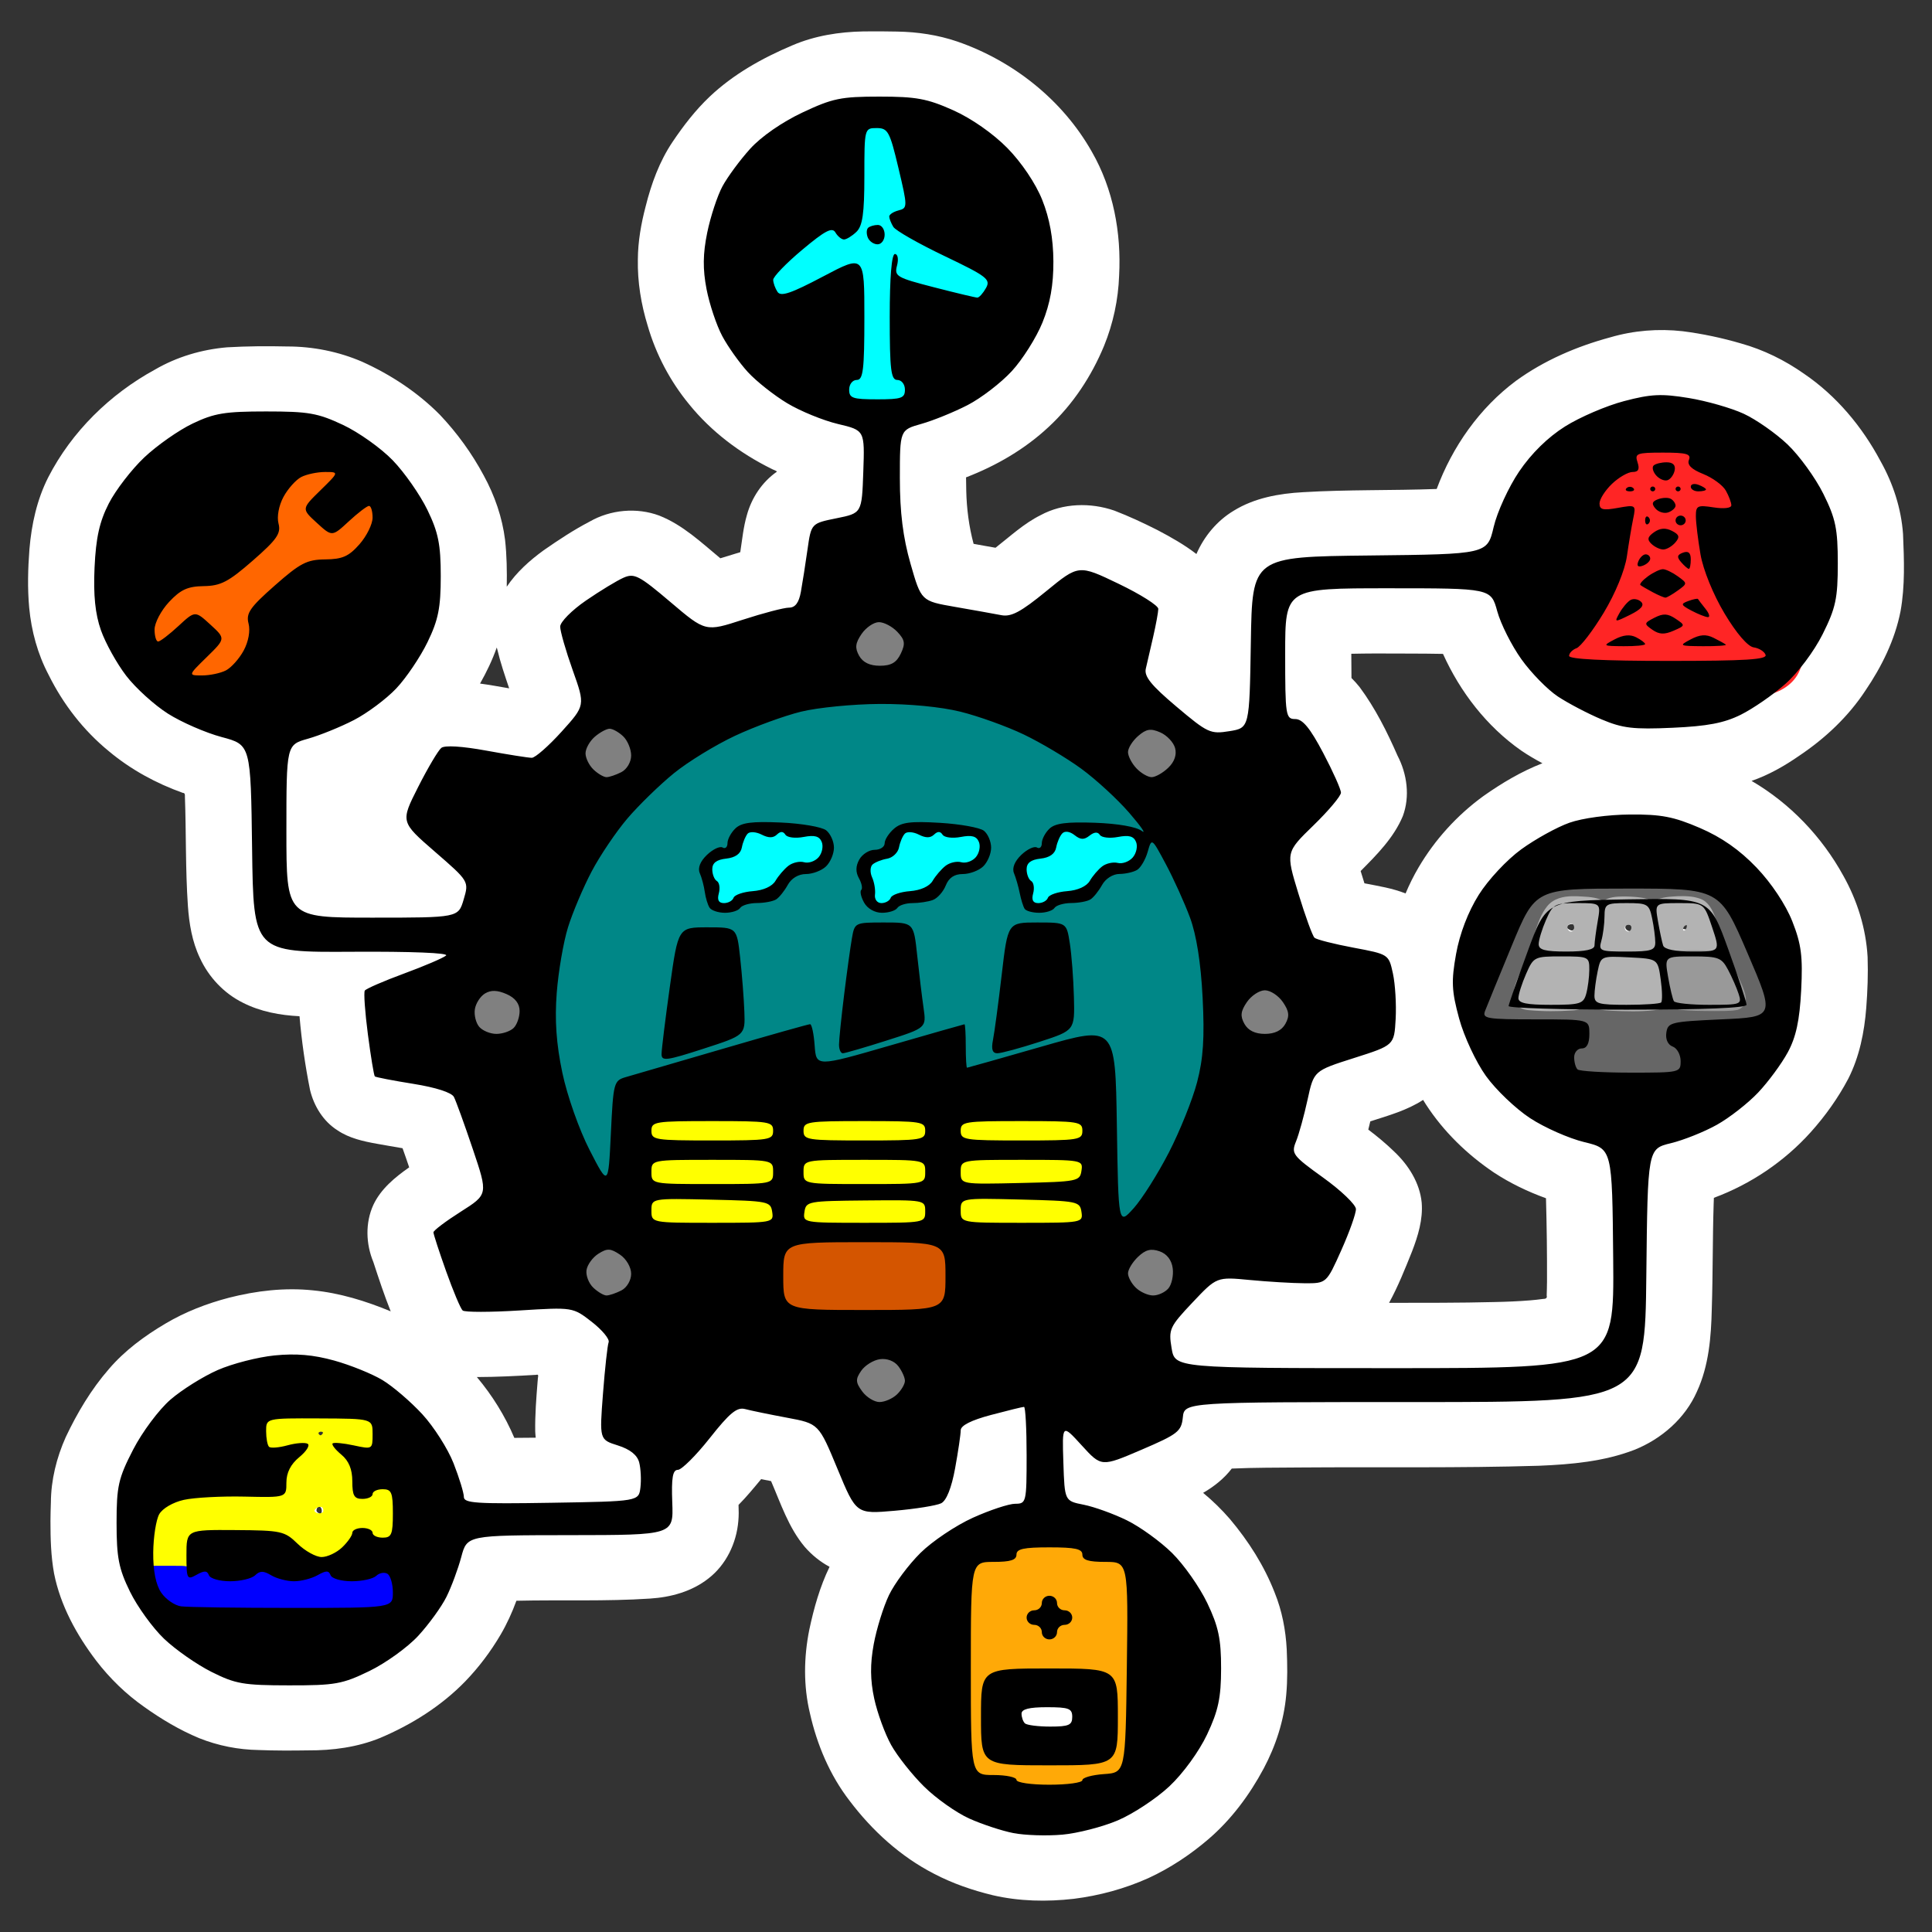<?xml version="1.0" encoding="UTF-8" standalone="no"?>
<!-- Created with Inkscape (http://www.inkscape.org/) -->

<svg
   version="1.1"
   id="svg896"
   width="512"
   height="512"
   viewBox="0 0 512 512"
   sodipodi:docname="isaf.svg"
   inkscape:version="1.2.2 (b0a8486541, 2022-12-01)"
   inkscape:export-filename="../GIT Icons/isaf.png"
   inkscape:export-xdpi="96"
   inkscape:export-ydpi="96"
   xmlns:inkscape="http://www.inkscape.org/namespaces/inkscape"
   xmlns:sodipodi="http://sodipodi.sourceforge.net/DTD/sodipodi-0.dtd"
   xmlns="http://www.w3.org/2000/svg"
   xmlns:svg="http://www.w3.org/2000/svg">
  <rect x="0" y="0" width="512" height="512" fill="#333333" stroke="none"/>
  <sodipodi:namedview
     id="namedview14446"
     pagecolor="#505050"
     bordercolor="#eeeeee"
     borderopacity="1"
     inkscape:pageshadow="0"
     inkscape:pageopacity="0"
     inkscape:pagecheckerboard="0"
     showgrid="false"
     inkscape:zoom="0.92187499"
     inkscape:cx="244.61017"
     inkscape:cy="304.27119"
     inkscape:window-width="1366"
     inkscape:window-height="695"
     inkscape:window-x="0"
     inkscape:window-y="24"
     inkscape:window-maximized="1"
     inkscape:current-layer="svg896"
     inkscape:showpageshadow="0"
     inkscape:deskcolor="#505050" />
  <defs
     id="defs900" />
  <path
     id="path1534-3"
     style="fill:#ffffff;stroke-width:1.313"
     d="m 228.828,8.326 c -6.414,0.116 -12.878,1.136 -18.791,3.668 -7.992,3.372 -15.704,7.678 -22.004,13.654 -3.752,3.562 -6.92,7.682 -9.795,11.951 -3.486,5.181 -5.635,11.104 -7.137,17.109 -1.206,4.59 -2.035,9.296 -2.062,14.049 -0.113,5.949 0.857,11.886 2.607,17.57 2.189,7.577 5.951,14.694 10.979,20.814 5.843,7.22 13.454,12.962 21.809,17.084 0.421,0.263 1.315,0.489 1.453,0.775 -3.939,2.745 -6.703,6.941 -7.955,11.51 -0.936,3.205 -1.247,6.538 -1.754,9.824 -1.766,0.525 -3.523,1.078 -5.285,1.615 -5.047,-4.193 -9.95,-8.849 -16.172,-11.307 -5.987,-2.234 -12.941,-1.581 -18.461,1.588 -4.246,2.211 -8.241,4.863 -12.164,7.584 -3.731,2.71 -7.235,5.835 -9.799,9.674 0.065,-4.134 0.013,-8.284 -0.447,-12.396 -0.745,-5.985 -2.749,-11.775 -5.648,-17.072 -3.121,-5.841 -7.053,-11.266 -11.619,-16.092 -5.865,-5.929 -12.965,-10.611 -20.586,-14.053 -6.254,-2.707 -13.081,-4.064 -19.906,-4.057 -5.306,-0.122 -10.622,-0.084 -15.92,0.225 -6.704,0.568 -13.305,2.524 -19.109,5.904 -11.96,6.526 -22.08,16.482 -28.275,28.537 -2.998,5.911 -4.432,12.467 -4.982,19.021 -0.401,5.183 -0.544,10.408 -0.062,15.59 0.582,6.157 2.234,12.239 5.137,17.734 3.841,7.771 9.276,14.801 16.045,20.314 5.748,4.801 12.434,8.438 19.502,10.969 0.647,0.019 0.584,0.546 0.578,1.029 0.347,9.557 0.129,19.268 0.787,28.869 0.327,4.746 1.114,9.538 3.189,13.873 2.328,5.065 6.365,9.376 11.424,11.869 4.616,2.349 9.821,3.306 14.971,3.559 0.562,6.564 1.497,13.1 2.793,19.561 1.039,4.263 3.501,8.302 7.299,10.693 3.105,2.092 6.84,2.908 10.48,3.557 2.238,0.425 4.49,0.768 6.732,1.17 0.6,1.686 1.197,3.372 1.758,5.07 -3.775,2.637 -7.514,5.719 -9.494,9.945 -2.175,4.755 -1.989,10.351 -0.004,15.135 1.434,4.392 2.886,8.783 4.598,13.078 -6.584,-2.732 -13.487,-4.871 -20.621,-5.564 -7.443,-0.778 -14.992,0.106 -22.213,1.949 -5.889,1.538 -11.621,3.749 -16.85,6.854 -5.541,3.268 -10.797,7.146 -14.984,12.031 -4.708,5.41 -8.401,11.618 -11.449,18.062 -2.435,5.446 -3.902,11.353 -3.938,17.32 -0.051,1.539 -0.108,3.282 -0.111,4.902 -0.004,4.65 0.122,9.332 0.957,13.918 1.693,8.501 5.98,16.293 11.213,23.168 3.582,4.659 7.851,8.805 12.686,12.195 4.538,3.232 9.365,6.116 14.529,8.264 5.018,2.011 10.42,3.075 15.834,3.156 4.296,0.172 8.729,0.157 13.078,0.09 6.493,0.042 13.072,-0.839 19.1,-3.307 8.346,-3.535 16.171,-8.45 22.484,-14.934 3.625,-3.746 6.777,-7.938 9.41,-12.416 1.677,-2.861 3.051,-5.888 4.191,-8.992 11.806,-0.278 23.633,0.205 35.424,-0.58 5.478,-0.342 11.045,-1.863 15.398,-5.275 4.751,-3.64 7.498,-9.413 7.988,-15.264 0.136,-1.425 0.114,-2.857 0.055,-4.285 2.134,-2.153 4.06,-4.495 5.988,-6.826 0.879,0.17 1.755,0.346 2.633,0.52 2.583,5.977 4.655,12.352 8.922,17.428 1.85,2.13 4.08,3.947 6.58,5.287 -2.566,5.281 -4.162,10.968 -5.373,16.684 -1.463,7.286 -1.572,14.887 0.17,22.137 1.871,8.31 5.26,16.376 10.508,23.176 5.967,7.899 13.489,14.784 22.387,19.35 4.907,2.565 10.191,4.384 15.576,5.686 7.024,1.626 14.342,1.768 21.488,0.945 6.801,-0.854 13.493,-2.678 19.734,-5.482 5.785,-2.66 11.127,-6.221 15.941,-10.344 6.06,-5.207 10.871,-11.707 14.613,-18.693 3.22,-6.058 5.376,-12.697 5.975,-19.527 0.37,-4.01 0.304,-8.049 0.133,-12.068 -0.269,-5.108 -1.245,-10.197 -3.168,-14.959 -2.769,-7.147 -6.952,-13.713 -11.9,-19.582 -2.159,-2.5 -4.538,-4.813 -7.088,-6.924 2.896,-1.667 5.562,-3.787 7.594,-6.436 5.984,-0.263 12.072,-0.239 18.113,-0.289 21.096,-0.165 42.199,0.189 63.289,-0.457 8.542,-0.347 17.238,-1.12 25.27,-4.207 7.214,-2.877 13.491,-8.36 16.607,-15.465 3.152,-6.832 3.76,-14.449 3.928,-21.857 0.301,-9.295 0.202,-18.596 0.498,-27.891 0.016,-0.454 0.039,-1.069 0.06,-1.586 9.814,-3.643 18.704,-9.658 25.664,-17.395 3.868,-4.31 7.256,-9.06 9.951,-14.168 2.962,-5.83 4.261,-12.328 4.764,-18.789 0.347,-4.471 0.508,-8.964 0.359,-13.447 -0.426,-7.574 -2.735,-14.993 -6.465,-21.613 -5.657,-10.275 -14.066,-19.116 -24.285,-25.076 4.541,-1.571 8.735,-3.965 12.658,-6.689 6.846,-4.589 12.959,-10.336 17.48,-17.203 4.345,-6.389 7.847,-13.472 9.338,-21.064 1.218,-6.755 0.945,-13.652 0.662,-20.473 -0.485,-6.775 -2.632,-13.38 -5.963,-19.309 -4.852,-9.118 -11.677,-17.33 -20.314,-23.189 -5.049,-3.548 -10.668,-6.323 -16.639,-7.994 -5.055,-1.483 -10.234,-2.582 -15.465,-3.246 -6.438,-0.729 -13.023,-0.202 -19.236,1.627 -8.887,2.405 -17.502,6.104 -24.945,11.512 -9.699,7.217 -16.86,17.463 -21.027,28.664 -11.728,0.434 -23.622,0.143 -35.396,0.852 -6.392,0.345 -12.955,1.529 -18.447,4.945 -4.406,2.66 -7.804,6.777 -9.83,11.441 -3.2,-2.471 -6.749,-4.468 -10.328,-6.352 -3.725,-1.885 -7.521,-3.654 -11.422,-5.154 -6.318,-2.183 -13.618,-2.007 -19.549,1.213 -4.441,2.207 -8.069,5.622 -11.941,8.633 -1.934,-0.359 -3.878,-0.662 -5.809,-1.039 -1.231,-4.56 -1.839,-9.379 -1.945,-14.023 -0.03,-1.197 -0.053,-2.395 -0.055,-3.592 8.049,-3.096 15.636,-7.505 21.918,-13.391 6.423,-5.951 11.317,-13.411 14.645,-21.434 2.425,-5.933 3.78,-12.279 4.004,-18.672 0.601,-11.287 -1.535,-22.887 -7.225,-32.783 C 281.651,26.571 268.554,16.122 253.644,10.992 248.558,9.261 243.183,8.462 237.812,8.367 234.818,8.297 231.823,8.296 228.828,8.326 Z M 436.822,121.918 c 1.273,0.249 0.823,2.486 -0.426,2.266 -0.72,-0.214 -1.334,-1.059 -1.035,-1.787 0.37,-0.385 0.926,-0.607 1.461,-0.479 z m 8.355,0.053 0.008,0.004 c 0.831,0.418 -0.4,0.388 -0.008,-0.004 z m -3.484,6.17 c 1.261,0.184 0.699,2.385 -0.496,2.043 -1.426,-0.156 -0.78,-2.342 0.496,-2.043 z M 79.783,142.408 c 0.481,0.188 0.816,1.045 0.107,1.178 -0.42,0.242 -1.123,-0.176 -0.734,-0.633 0.211,-0.173 0.409,-0.404 0.627,-0.545 z m 51.865,29.182 c 0.06,0.219 0.12,0.439 0.18,0.658 0.817,3.451 1.974,6.81 3.105,10.17 -2.567,-0.445 -5.131,-0.919 -7.715,-1.266 1.739,-3.06 3.262,-6.247 4.43,-9.562 z m 232.908,1.588 c 5.952,0.045 11.905,-0.014 17.855,0.107 4.541,10.072 11.55,19.196 20.701,25.605 1.809,1.237 3.709,2.343 5.643,3.379 -5.596,2.179 -10.791,5.271 -15.67,8.719 -6.95,5.056 -12.834,11.544 -17.164,18.914 -1.297,2.21 -2.441,4.507 -3.428,6.867 -3.493,-1.382 -7.229,-1.97 -10.902,-2.68 -0.35,-1.082 -0.684,-2.169 -1.006,-3.26 4.323,-4.345 8.799,-8.843 11.182,-14.564 1.936,-5.225 1.128,-11.149 -1.418,-16.031 -2.771,-6.327 -5.897,-12.563 -10.031,-18.143 -0.673,-0.845 -1.397,-1.649 -2.164,-2.412 -0.019,-2.141 -0.049,-4.283 -0.045,-6.424 2.149,-0.058 4.298,-0.057 6.447,-0.078 z m -79.457,55.742 c 0.005,0.005 -0.047,0.096 -0.131,0.289 -0.655,0.655 -0.757,0.588 -0.086,-0.062 0.148,-0.152 0.211,-0.232 0.217,-0.227 z m 161.293,15.906 c 0.627,0.277 1.468,0.573 1.379,1.406 0.048,0.746 -0.927,-0.004 -1.367,0.004 -0.511,-0.054 -1.116,-0.305 -0.879,-0.922 0.11,-0.351 0.524,-0.51 0.867,-0.488 z m -29.729,0.08 c 0.987,0.031 0.801,1.501 -0.016,1.688 -0.48,0.034 -1.14,-0.434 -1.438,-0.736 -0.046,-0.658 0.902,-1.027 1.453,-0.951 z m 15.057,0.082 c 0.853,0.104 1.017,1.454 0.289,1.766 -0.76,0.039 -1.646,-0.758 -1.127,-1.498 0.191,-0.245 0.541,-0.322 0.838,-0.268 z m -54.582,46.5 c 0.246,0.395 0.492,0.789 0.738,1.184 4.646,7.173 10.917,13.266 18.027,18.059 4.289,2.827 8.961,5.065 13.799,6.816 0.206,7.37 0.3,14.744 0.27,22.117 -0.006,1.185 -0.055,2.627 -0.084,3.654 0.197,0.779 -0.337,0.908 -1.004,0.918 -1.117,0.156 -2.288,0.283 -3.307,0.365 -3.187,0.262 -6.386,0.389 -9.523,0.453 -9.309,0.237 -18.622,0.201 -27.934,0.213 2.392,-4.36 4.224,-8.991 6.074,-13.592 1.594,-4.126 2.94,-8.522 2.57,-12.986 -0.515,-5.241 -3.504,-9.942 -7.299,-13.52 -2.147,-2.089 -4.46,-4.007 -6.852,-5.816 0.183,-0.725 0.361,-1.452 0.535,-2.18 4.79,-1.543 9.742,-2.915 13.988,-5.686 z m -234.615,72.854 c 0.239,0.182 -0.032,0.847 0,1.225 -0.019,0.215 -0.039,0.429 -0.059,0.645 -0.348,4.367 -0.691,8.75 -0.625,13.133 0.019,0.555 0.085,1.106 0.135,1.658 -1.89,0.03 -3.78,0.038 -5.67,0.047 -2.465,-5.823 -5.849,-11.257 -9.926,-16.117 5.233,-0.007 10.527,-0.285 15.705,-0.584 0.223,-0.075 0.36,-0.067 0.439,-0.006 z m -57.791,14.146 c 0.159,-0.004 0.324,0.029 0.484,0.039 1.177,0.21 1.441,1.82 0.543,2.504 -0.733,0.699 -1.878,-0.167 -1.994,-0.998 -0.171,-0.662 0.12,-1.606 0.967,-1.545 z m -0.074,20.705 c 0.692,0.425 0.846,1.532 0.26,2.1 -0.454,-0.341 -1.231,-0.57 -1.006,-1.285 0.081,-0.356 0.324,-0.809 0.746,-0.814 z" />
  <path
     id="path537"
     style="fill:#ffff00;stroke-width:1.375"
     d="m 77.701,374.148 c -2.071,0.085 -4.199,-0.115 -6.221,0.426 -1.644,0.527 -2.828,2.126 -2.802,3.86 -0.009,1.774 0.022,3.648 0.774,5.288 0.625,1.326 2.179,2.012 3.591,1.679 1.809,-0.183 3.58,-0.61 5.372,-0.905 -1.321,1.453 -2.802,2.859 -3.634,4.662 -0.595,1.734 -0.643,3.585 -0.866,5.388 -2.807,0.543 -5.69,0.232 -8.529,0.217 -5.095,-0.069 -10.206,0.06 -15.271,0.642 -3.326,0.468 -6.792,1.7 -8.99,4.361 -1.466,1.86 -1.606,4.339 -1.957,6.592 -0.421,3.884 -0.658,7.853 0.145,11.706 -0.076,0.834 0.395,1.024 1.146,0.884 3.632,0 7.264,0 10.896,0 0.047,-3.31 -0.105,-6.627 0.104,-9.931 0.036,-0.53 0.162,-1.214 0.826,-1.241 2.443,-0.483 4.959,-0.347 7.437,-0.434 4.656,-0.021 9.338,-0.005 13.959,0.628 1.393,0.237 2.441,1.312 3.534,2.127 2.182,1.77 4.49,3.659 7.309,4.244 2.157,0.312 4.227,-0.769 5.995,-1.885 1.846,-1.272 3.39,-3.035 4.38,-5.047 0.138,-0.727 1.121,-0.642 1.692,-0.552 0.752,0.004 0.79,0.907 1.326,1.277 1.351,1.278 3.453,1.388 5.168,0.93 1.829,-0.539 2.629,-2.517 2.743,-4.269 0.206,-2.606 0.225,-5.243 -0.048,-7.845 -0.165,-1.681 -1.104,-3.458 -2.852,-3.895 -1.708,-0.367 -3.803,-0.344 -5.047,1.074 -0.568,0.607 -1.198,1.501 -2.159,1.229 -0.448,-0.218 -0.273,-1.035 -0.419,-1.498 -0.254,-2.73 -0.343,-5.698 -2.103,-7.962 -0.308,-0.433 -0.656,-0.834 -1.015,-1.225 1.875,0.223 3.711,0.887 5.611,0.791 1.658,-0.279 2.768,-1.918 2.738,-3.547 -0.007,-1.633 0.248,-3.358 -0.349,-4.916 -0.931,-2.022 -3.339,-2.758 -5.414,-2.722 -5.688,-0.175 -11.381,-0.144 -17.072,-0.131 z m 7.518,5.275 c 0.759,0.074 0.157,0.796 -0.241,0.953 -0.302,-0.014 -0.881,-0.599 -0.378,-0.842 0.185,-0.114 0.407,-0.146 0.619,-0.111 z m -0.088,19.926 c 0.545,0.081 0.653,0.951 0.452,1.347 -0.645,0.606 -1.823,0.451 -2.278,-0.314 0.268,-0.718 1.078,-1.152 1.826,-1.033 z" />
  <path
     id="path608"
     style="fill:#0000ff;stroke-width:1.375"
     d="m 86.066,414.717 c -2.235,0.642 -4.246,2.001 -6.595,2.282 -2.734,0.491 -5.443,-0.472 -7.848,-1.697 -1.354,-0.709 -3.099,-0.832 -4.357,0.152 -1.63,1.437 -3.907,1.535 -5.969,1.616 -1.475,-0.007 -3.142,0.155 -4.414,-0.729 -0.881,-0.958 -2.139,-2.079 -3.535,-1.527 -0.85,0.261 -1.621,0.716 -2.439,1.053 -1.184,-1.176 -3.009,-0.823 -4.52,-0.91 -2.569,-0.012 -5.139,-0.003 -7.708,-0.006 0.535,2.744 0.853,5.669 2.538,8.004 1.322,1.888 3.194,3.465 5.368,4.257 2.468,0.603 5.043,0.439 7.564,0.512 13.613,0.096 27.228,0.085 40.841,-0.034 2.338,-0.088 4.717,0.053 7.017,-0.44 1.456,-0.435 3.158,-1.098 3.592,-2.723 0.637,-2.256 0.356,-4.725 -0.454,-6.902 -0.579,-1.549 -2.114,-2.924 -3.862,-2.593 -1.845,0.363 -3.358,1.696 -5.263,1.881 -2.003,0.266 -4.097,0.358 -6.069,-0.152 -1.179,-0.372 -1.722,-1.772 -2.982,-2.016 -0.31,-0.123 -0.585,-0.131 -0.902,-0.027 z" />
  <path
     id="path819"
     style="fill:#ffa907;fill-opacity:1;stroke-width:1.944"
     d="m 274.58,408.394 c -2.053,0.06 -4.428,-0.019 -5.971,1.584 -0.47,0.467 -0.866,1.026 -1.064,1.664 -2.728,0.513 -5.612,0.178 -8.246,1.156 -2.111,0.844 -3.046,3.246 -3.151,5.372 -0.424,7.316 -0.443,14.649 -0.533,21.975 -0.02,7.722 -0.15,15.451 0.202,23.167 0.274,2.433 0.489,5.054 1.949,7.111 0.805,1.137 2.209,1.5 3.526,1.6 2.269,0.358 4.609,0.271 6.836,0.863 1.477,1.199 3.402,1.607 5.267,1.623 3.743,0.14 7.506,0.206 11.239,-0.15 1.289,-0.215 2.699,-0.537 3.62,-1.52 2.859,-1.089 6.217,-0.524 8.838,-2.285 2.004,-1.446 2.428,-4.091 2.547,-6.395 0.555,-8.582 0.696,-17.185 0.834,-25.782 0.043,-6.296 0.114,-12.603 -0.283,-18.89 -0.206,-2.261 -0.528,-4.902 -2.507,-6.343 -2.179,-1.518 -4.968,-0.997 -7.458,-1.2 -0.508,-0.098 -1.211,-0.031 -1.562,-0.399 -0.324,-1.759 -2.124,-2.682 -3.762,-2.857 -3.415,-0.428 -6.884,-0.282 -10.319,-0.295 z m 3.598,16.438 c 0.387,1.273 1.033,2.586 2.311,3.162 0.523,0.307 1.127,0.422 1.669,0.681 -1.542,0.462 -2.898,1.528 -3.554,3.021 -0.207,0.302 -0.465,1.279 -0.764,0.541 -0.231,-1.225 -0.916,-2.432 -2.137,-2.893 -0.542,-0.272 -1.167,-0.328 -1.701,-0.615 1.01,-0.547 2.278,-0.77 2.964,-1.799 0.49,-0.625 0.784,-1.372 1.083,-2.101 l 0.1,0.003 z m -3.066,19.201 c 4.885,0.042 9.775,0.007 14.654,0.264 1.355,0.052 2.65,0.657 3.697,1.484 0.616,1.282 0.475,2.783 0.572,4.172 0.034,4.198 0.117,8.403 -0.088,12.597 0.011,1.095 -0.628,2.191 -1.731,2.479 -2.312,0.913 -4.856,0.69 -7.289,0.821 -5.735,0.052 -11.479,0.239 -17.209,-0.089 -1.741,-0.194 -3.87,-0.197 -5.015,-1.747 -0.83,-1.601 -0.719,-3.487 -0.824,-5.242 -0.048,-2.895 0.028,-5.975 0.113,-8.705 0.123,-1.342 -0.017,-2.776 0.528,-4.034 0.77,-1.28 2.446,-1.389 3.774,-1.616 2.921,-0.367 5.877,-0.357 8.817,-0.384 z" />
  <path
     id="path5585"
     style="fill:#666666;fill-opacity:1;stroke-width:2.75"
     d="m 430.336,233.771 c -5.827,0.089 -11.668,0.134 -17.47,0.714 -3.231,0.396 -6.275,2.16 -8.177,4.813 -2.571,3.534 -4.212,7.626 -5.966,11.6 -2.677,6.313 -5.208,12.686 -7.809,19.031 1.767,0.604 3.46,1.567 5.371,1.593 7.346,0.564 14.747,0.077 22.023,0.641 0.608,0.037 1.258,0.391 1.175,1.095 0.043,0.933 -0.07,1.886 -0.355,2.776 -1.692,0.542 -3.232,1.852 -3.58,3.66 -0.61,2.506 1.212,5.176 3.703,5.696 2.504,0.427 5.066,0.345 7.598,0.417 5.349,0.039 10.708,0.088 16.046,-0.275 2.114,0.011 4.113,-1.716 4.181,-3.872 0.12,-2.331 -1.404,-4.307 -2.961,-5.876 -0.53,-0.676 -1.322,-1.776 -0.637,-2.585 1.567,-0.647 3.321,-0.636 4.989,-0.827 5.142,-0.482 10.329,-0.48 15.443,-1.239 2.032,-0.325 4.395,-1.046 5.248,-3.125 0.824,-2.182 -0.098,-4.496 -0.738,-6.6 -2.055,-5.75 -4.543,-11.341 -7.234,-16.82 -1.648,-3.375 -3.766,-6.865 -7.29,-8.528 -2.989,-1.401 -6.333,-1.773 -9.587,-2.045 -4.651,-0.276 -9.314,-0.266 -13.972,-0.243 z m 11.287,6.4 c 1.228,0.019 2.456,0.018 3.684,0.065 0.635,0.034 1.578,0.071 2.326,0.193 2.219,0.394 4.361,1.691 5.424,3.73 1.72,3.151 2.804,6.597 4.048,9.952 0.412,1.202 0.918,2.628 1.336,3.929 0.753,2.307 1.504,4.617 2.103,6.969 -3.471,0.572 -7.008,0.374 -10.512,0.476 -14.711,0.102 -29.425,0.115 -44.135,-0.119 -1.309,-0.039 -2.623,-0.039 -3.928,-0.165 2.201,-6.331 4.51,-12.63 7.04,-18.837 0.793,-1.886 1.919,-3.887 3.98,-4.58 3.189,-1.147 6.634,-1.187 9.981,-1.375 6.214,-0.234 12.434,-0.215 18.651,-0.237 z" />
  <path
     id="path6346"
     style="fill:#b3b3b3;fill-opacity:1;stroke-width:2.75"
     d="m 412.512,251.648 c -2.377,0.147 -4.976,0.236 -6.97,1.695 -1.602,1.382 -2.231,3.498 -3.116,5.351 -0.812,2.055 -1.832,4.345 -1.113,6.573 0.561,1.591 2.273,2.361 3.861,2.439 3.838,0.349 7.71,0.34 11.553,0.064 1.53,-0.052 3.133,-0.575 4.047,-1.876 1.593,-2.212 1.768,-5.052 2.073,-7.672 0.191,-1.827 0.065,-4.018 -1.536,-5.219 -1.835,-1.337 -4.239,-1.229 -6.402,-1.369 -0.799,-0.025 -1.598,-0.012 -2.397,0.014 z" />
  <path
     id="path6356"
     style="fill:#b3b3b3;fill-opacity:1;stroke-width:2.75"
     d="m 416.865,237.506 c -2.489,-0.013 -5.216,0.609 -6.836,2.652 -1.733,2.131 -2.581,4.815 -3.384,7.401 -0.392,1.528 -0.842,3.447 0.392,4.719 1.559,1.536 3.917,1.376 5.941,1.486 2.929,0.013 5.897,0.044 8.778,-0.545 1.162,-0.214 1.923,-1.237 2.143,-2.349 0.76,-3.122 1.162,-6.332 1.332,-9.538 0.062,-1.142 -0.139,-2.592 -1.359,-3.045 -1.861,-0.656 -3.884,-0.65 -5.836,-0.77 -0.389,-0.015 -0.78,-0.011 -1.169,-0.012 z m -0.35,7.275 c 1.059,0.33 0.772,2.221 -0.377,2.078 -0.861,-0.259 -1.08,-1.657 -0.126,-1.97 0.153,-0.084 0.33,-0.115 0.503,-0.108 z" />
  <path
     id="path6348"
     style="fill:#b3b3b3;fill-opacity:1;stroke-width:2.75"
     d="m 427.642,252.055 c -1.805,0.013 -3.882,0.444 -4.885,2.109 -1.127,1.94 -1.209,4.258 -1.643,6.412 -0.24,1.884 -0.749,4.118 0.595,5.716 1.373,1.533 3.592,1.408 5.469,1.574 3.752,0.146 7.531,0.264 11.27,-0.151 1.331,-0.227 2.65,-0.524 3.976,-0.778 -0.337,-3.211 -0.396,-6.461 -0.998,-9.639 -0.364,-2.005 -1.699,-3.888 -3.702,-4.503 -2.693,-0.849 -5.567,-0.668 -8.355,-0.751 -0.576,-0.009 -1.152,-0.007 -1.728,0.009 z" />
  <path
     id="path6354"
     style="fill:#b3b3b3;fill-opacity:1;stroke-width:2.75"
     d="m 429.732,237.588 c -1.969,0.045 -4.297,0.239 -5.562,1.963 -1.035,1.634 -0.493,3.655 -0.817,5.464 -0.118,1.949 -0.852,3.828 -0.785,5.788 0.056,1.512 1.382,2.727 2.866,2.807 3.376,0.385 6.796,0.367 10.184,0.156 1.55,-0.024 3.16,-0.623 4.026,-1.973 1.115,-1.552 0.583,-3.555 0.388,-5.304 -0.432,-2.334 -0.759,-4.747 -1.774,-6.914 -0.815,-1.502 -2.727,-1.603 -4.232,-1.812 -1.425,-0.15 -2.861,-0.204 -4.294,-0.175 z m 1.975,7.49 c 1.132,0.127 0.6,2.058 -0.415,1.757 -0.684,-0.189 -1.04,-1.173 -0.331,-1.573 0.216,-0.148 0.486,-0.216 0.746,-0.184 z" />
  <path
     id="path6352"
     style="fill:#b3b3b3;fill-opacity:1;stroke-width:2.75"
     d="m 444.584,237.504 c -1.989,0.141 -4.101,0.18 -5.895,1.145 -1.336,0.82 -1.215,2.552 -1.096,3.91 0.301,2.816 0.698,5.657 1.599,8.35 0.626,1.896 2.803,2.552 4.599,2.724 3.237,0.303 6.54,0.394 9.752,-0.183 1.729,-0.249 3.309,-1.84 3.033,-3.665 -0.385,-2.277 -1.28,-4.432 -2.014,-6.613 -0.728,-2.018 -1.813,-4.217 -3.972,-4.986 -1.91,-0.711 -3.993,-0.739 -6.006,-0.682 z m 2.449,7.961 c -0.062,0.496 -0.308,1.214 -0.924,1.164 -0.215,-0.655 0.193,-1.399 0.887,-1.479 0.012,0.105 0.025,0.21 0.037,0.314 z" />
  <path
     id="path6350"
     style="fill:#999999;fill-opacity:1;stroke-width:2.75"
     d="m 447.467,251.842 c -1.953,0.096 -3.989,-0.001 -5.849,0.682 -1.551,0.672 -1.808,2.594 -1.608,4.084 0.323,2.521 0.741,5.047 1.463,7.487 0.45,1.641 1.684,3.16 3.436,3.441 3.13,0.429 6.307,0.365 9.46,0.404 2.047,-0.05 4.127,0.081 6.143,-0.324 1.416,-0.436 2.384,-1.908 2.135,-3.383 -0.359,-2.255 -1.54,-4.269 -2.449,-6.336 -1.031,-2.168 -2.282,-4.584 -4.709,-5.418 -2.51,-0.849 -5.214,-0.596 -7.822,-0.639 -0.067,6e-4 -0.134,0.001 -0.201,0.002 z" />
  <path
     id="path6435"
     style="fill:#ff2525;fill-opacity:1;stroke-width:0.972"
     d="m 438.56,110.109 c -3.439,0.005 -7.101,0.288 -10.014,2.309 -1.975,1.322 -3.382,3.383 -4.186,5.578 -3.851,2.5 -7.121,5.995 -9.113,10.148 -1.779,4.015 -1.594,9.109 1.299,12.568 1.319,1.61 3.11,2.812 5.074,3.488 -0.465,2.845 -1.297,5.691 -2.594,8.205 -1.839,3.835 -3.987,7.554 -6.643,10.883 -1.409,1.227 -3.072,2.205 -4.131,3.793 -2.359,3.109 -2.992,7.539 -1.201,11.066 1.544,3.208 4.803,5.43 8.314,5.885 3.353,0.565 6.766,0.627 10.156,0.775 7.488,0.193 14.979,0.064 22.469,0.125 6.594,-0.018 13.211,0.033 19.773,-0.686 3.844,-0.604 7.66,-2.874 9.182,-6.588 1.729,-3.908 0.603,-8.738 -2.426,-11.689 -1.522,-1.624 -3.585,-2.578 -5.543,-3.531 -1.596,-1.766 -2.794,-3.873 -3.936,-5.859 -2.213,-3.864 -3.986,-8.033 -4.793,-12.43 4.15,-0.9 7.535,-4.452 8.256,-8.633 0.454,-2.198 0.049,-4.471 -0.795,-6.523 -1.676,-4.752 -5.2,-8.835 -9.74,-11.053 -0.483,-0.328 -1.231,-0.406 -1.312,-1.098 -1.576,-3.493 -5.117,-5.845 -8.875,-6.328 -3.046,-0.481 -6.149,-0.402 -9.223,-0.406 z" />
  <path
     id="path7463"
     style="fill:#00ffff;fill-opacity:1;stroke-width:1.375"
     d="m 231.535,32.051 c -2.143,-0.034 -3.821,1.983 -3.967,4.021 -0.402,3.808 -0.296,7.649 -0.417,11.472 -0.051,2.42 -0.079,4.682 -0.235,7.106 -0.173,1.749 -0.149,3.639 -1.065,5.196 -0.547,0.708 -1.328,1.191 -2.092,1.635 -1.027,-1.064 -2.197,-2.378 -3.83,-2.221 -1.765,0.178 -3.169,1.422 -4.574,2.394 -3.67,2.88 -7.253,5.908 -10.428,9.334 -1.153,1.194 -2.131,2.853 -1.641,4.565 0.526,1.658 1.425,3.594 3.301,3.996 2.178,0.384 4.218,-0.789 6.161,-1.597 2.779,-1.295 5.644,-2.779 8.306,-4.075 1.637,-0.733 3.221,-1.629 4.935,-2.163 0.529,-0.268 0.623,0.332 0.672,0.715 0.48,2.941 0.506,5.946 0.586,8.861 0.061,3.997 -0.01,7.953 -0.206,11.904 -0.119,1.925 -0.17,3.867 -0.543,5.764 -1.625,0.49 -3.084,1.825 -3.224,3.59 -0.322,1.744 0.463,3.708 2.148,4.435 1.52,0.7 3.257,0.447 4.883,0.557 2.769,-0.025 5.566,0.11 8.311,-0.315 1.477,-0.23 2.796,-1.385 2.93,-2.92 0.269,-1.888 -0.318,-4.108 -2.127,-5.037 -0.442,-0.305 -1.207,-0.217 -1.226,-0.921 -0.254,-1.419 -0.249,-2.841 -0.315,-4.204 -0.256,-6.368 -0.193,-12.744 0.025,-19.112 2.728,1.324 5.742,1.883 8.642,2.706 4.072,1.002 8.128,2.108 12.264,2.815 1.056,0.219 1.959,-0.465 2.586,-1.246 0.957,-1.238 2.002,-2.583 2.178,-4.186 -0.03,-1.954 -1.818,-3.161 -3.313,-4.083 -6.276,-3.707 -13.006,-6.576 -19.305,-10.242 -1.137,-0.758 -2.524,-1.385 -3.197,-2.636 -0.192,-0.505 0.786,-0.447 1.115,-0.654 1.564,-0.389 2.849,-1.776 2.853,-3.428 0.018,-2.4 -0.702,-4.731 -1.172,-7.067 -0.887,-3.693 -1.7,-7.418 -2.927,-11.017 -0.67,-1.727 -1.982,-3.361 -3.891,-3.723 -0.721,-0.163 -1.464,-0.214 -2.201,-0.221 z m 0.836,29.498 c 0.068,0.305 0.284,1.348 -0.18,1.182 -0.308,-0.187 -0.775,-0.876 -0.466,-1.091 0.209,-0.057 0.43,-0.083 0.645,-0.091 z" />
  <path
     id="path7466"
     style="fill:#ff6600;fill-opacity:1;stroke-width:1.375"
     d="m 87.105,123.191 c -0.21,-0.008 -0.415,-0.006 -0.611,0.002 -2.647,0.106 -5.375,0.531 -7.73,1.801 -2.33,1.61 -4.128,3.92 -5.453,6.402 -0.822,1.499 -1.34,3.17 -1.268,4.895 -0.066,1.543 0.094,3.11 -0.168,4.635 -1.008,1.564 -2.467,2.786 -3.785,4.086 -2.704,2.486 -5.42,5.008 -8.52,6.998 -2.962,1.844 -6.599,1.165 -9.834,2.047 -3.527,1.108 -6.196,3.926 -8.266,6.873 -1.226,1.871 -2.391,3.97 -2.244,6.285 -0.037,1.525 0.155,3.421 1.682,4.195 1.281,0.749 2.711,-0.101 3.707,-0.938 2.289,-1.671 4.301,-3.681 6.52,-5.436 0.299,-0.219 0.668,-0.508 0.988,-0.129 1.57,1.185 3.093,2.473 4.389,3.957 0.479,0.484 -0.306,0.999 -0.555,1.424 -1.131,1.376 -2.399,2.618 -3.668,3.764 -1.115,1.152 -2.397,2.285 -2.967,3.82 -0.208,0.602 -0.047,1.287 0.18,1.836 0.788,0.92 2.022,1.135 3.176,1.119 3.499,0.007 7.305,-0.55 9.973,-3.02 3.218,-2.975 5.367,-7.323 5.16,-11.76 -0.097,-1.18 -0.516,-2.494 0.291,-3.537 1.737,-2.465 4.172,-4.319 6.377,-6.342 2.577,-2.176 5.122,-4.649 8.416,-5.67 3.3,-0.641 6.927,-0.079 9.945,-1.838 2.7,-1.543 4.621,-4.135 6.164,-6.775 1.227,-2.094 1.949,-4.608 1.326,-7.016 -0.231,-1.343 -1.418,-2.66 -2.875,-2.396 -1.757,0.342 -3.083,1.699 -4.443,2.77 -1.702,1.375 -3.176,3.079 -5.1,4.152 -1.192,-0.659 -2.123,-1.743 -3.15,-2.637 -0.619,-0.628 -1.312,-1.22 -1.803,-1.949 2.265,-2.771 5.062,-5.088 7.244,-7.93 0.302,-0.47 0.563,-0.947 0.305,-1.504 -0.246,-1.653 -1.934,-2.133 -3.402,-2.186 z" />
  <path
     id="path7689"
     style="fill:#d45500;fill-opacity:1;stroke-width:1.944"
     d="m 225.605,327.291 c -4.704,0.12 -9.437,0.15 -14.094,0.891 -2.388,0.333 -4.748,1.983 -5.254,4.445 -0.552,2.676 -0.373,5.435 -0.351,8.149 0.111,1.841 0.017,3.999 1.512,5.347 2.063,1.906 4.986,2.523 7.721,2.541 8.721,0.205 17.447,0.087 26.166,-0.129 2.055,-0.125 4.151,-0.026 6.172,-0.453 2.093,-0.774 4.232,-2.4 4.454,-4.783 0.281,-2.755 0.296,-5.537 0.236,-8.303 -0.06,-2.058 -0.535,-4.404 -2.396,-5.596 -2.083,-1.414 -4.71,-1.41 -7.122,-1.683 -5.669,-0.426 -11.36,-0.479 -17.043,-0.425 z" />
  <path
     id="path7671"
     style="fill:#ffff00;fill-opacity:1;stroke-width:1.944"
     d="m 180.957,295.467 c -2.557,0.089 -5.191,-0.062 -7.662,0.705 -2.236,0.66 -3.169,3.679 -1.809,5.527 1.266,1.725 3.588,2.078 5.589,2.08 7.521,0.181 15.047,0.152 22.568,-0.014 1.951,-0.159 4.126,0.005 5.801,-1.18 1.308,-1.032 1.352,-2.928 0.967,-4.412 -0.515,-1.663 -2.384,-2.231 -3.944,-2.346 -4.369,-0.376 -8.763,-0.258 -13.144,-0.341 -2.788,-0.024 -5.577,-0.036 -8.365,-0.02 z" />
  <path
     id="path7673"
     style="fill:#ffff00;fill-opacity:1;stroke-width:1.944"
     d="m 184.557,305.543 c -3.389,0.078 -6.799,0.105 -10.157,0.605 -1.574,0.208 -3.181,1.214 -3.487,2.872 -0.299,1.794 -0.243,4.04 1.37,5.221 1.709,1.278 3.95,0.992 5.953,1.136 7.386,0.158 14.779,0.151 22.163,-0.114 1.83,-0.099 3.993,-0.039 5.318,-1.532 0.95,-1.269 0.689,-2.966 0.631,-4.447 -0.085,-1.722 -1.64,-3.035 -3.309,-3.131 -4.459,-0.517 -8.96,-0.524 -13.443,-0.61 -1.68,-0.006 -3.359,-0.021 -5.039,5.2e-4 z" />
  <path
     id="path7675"
     style="fill:#ffff00;fill-opacity:1;stroke-width:1.944"
     d="m 180.56,316.139 c -2.475,0.079 -5.024,-0.111 -7.422,0.615 -1.504,0.471 -2.421,2.014 -2.359,3.551 -0.137,1.642 0.378,3.497 1.895,4.357 2.143,1.263 4.719,0.91 7.095,1.043 6.871,0.068 13.747,0.102 20.615,-0.111 1.825,-0.154 3.934,-0.048 5.37,-1.377 1.236,-1.289 0.777,-3.25 0.172,-4.723 -0.776,-1.837 -2.849,-2.507 -4.677,-2.708 -4.647,-0.58 -9.343,-0.534 -14.017,-0.631 -2.224,-0.025 -4.447,-0.023 -6.671,-0.016 z" />
  <path
     id="path7681"
     style="fill:#ffff00;fill-opacity:1;stroke-width:1.944"
     d="m 221.226,295.467 c -2.557,0.089 -5.191,-0.062 -7.662,0.705 -2.23,0.659 -3.165,3.662 -1.82,5.514 1.264,1.735 3.594,2.093 5.6,2.094 7.52,0.181 15.046,0.152 22.566,-0.014 1.949,-0.159 4.122,0.006 5.797,-1.176 1.312,-1.031 1.356,-2.931 0.973,-4.416 -0.515,-1.663 -2.384,-2.231 -3.944,-2.346 -4.369,-0.376 -8.763,-0.258 -13.144,-0.341 -2.788,-0.024 -5.577,-0.036 -8.365,-0.02 z" />
  <path
     id="path7679"
     style="fill:#ffff00;fill-opacity:1;stroke-width:1.944"
     d="m 224.826,305.543 c -3.389,0.078 -6.799,0.105 -10.157,0.605 -1.535,0.21 -3.127,1.158 -3.458,2.776 -0.341,1.79 -0.295,4.033 1.271,5.26 1.829,1.347 4.223,1.049 6.36,1.196 7.331,0.149 14.669,0.138 21.997,-0.128 1.779,-0.085 3.868,-0.072 5.147,-1.521 0.949,-1.269 0.689,-2.966 0.631,-4.447 -0.086,-1.719 -1.64,-3.037 -3.309,-3.131 -4.459,-0.517 -8.96,-0.524 -13.443,-0.61 -1.68,-0.006 -3.359,-0.021 -5.039,5.2e-4 z" />
  <path
     id="path7677"
     style="fill:#ffff00;fill-opacity:1;stroke-width:1.944"
     d="m 231.646,316.258 c -4.949,0.087 -9.907,0.167 -14.841,0.582 -1.806,0.186 -4.009,0.526 -4.925,2.318 -0.584,1.258 -0.552,2.743 -0.294,4.079 0.399,1.497 2.012,2.057 3.392,2.233 2.085,0.381 4.223,0.19 6.332,0.269 6.411,0.002 12.826,0.063 19.234,-0.134 1.848,-0.15 4.019,-0.064 5.426,-1.477 1.164,-1.242 0.955,-3.108 0.779,-4.664 -0.22,-1.45 -1.481,-2.558 -2.922,-2.707 -4.025,-0.587 -8.124,-0.471 -12.182,-0.5 z" />
  <path
     id="path7683"
     style="fill:#ffff00;fill-opacity:1;stroke-width:1.944"
     d="m 269.754,295.49 c -4.283,0.087 -8.58,-0.038 -12.85,0.349 -1.556,0.117 -3.408,0.723 -3.882,2.393 -0.41,1.584 -0.229,3.645 1.311,4.571 1.516,0.875 3.34,0.869 5.008,1.273 -0.015,-0.562 0.922,-0.132 1.357,-0.234 7.446,0.124 14.899,0.172 22.342,-0.084 1.87,-0.09 4.161,-0.408 5.155,-2.222 0.884,-1.754 0.405,-4.342 -1.521,-5.183 -2.113,-0.89 -4.474,-0.748 -6.72,-0.862 -3.399,-0.056 -6.799,-0.021 -10.198,-9e-4 z" />
  <path
     id="path7685"
     style="fill:#ffff00;fill-opacity:1;stroke-width:1.944"
     d="m 265.621,305.631 c -3.158,0.071 -6.358,-0.099 -9.474,0.501 -1.61,0.283 -3.032,1.595 -3.137,3.277 -0.256,1.741 -0.211,3.889 1.356,5.028 1.634,1.157 3.76,0.867 5.651,0.995 7.304,0.062 14.613,-0.159 21.898,-0.684 1.842,-0.178 3.958,-0.211 5.295,-1.696 0.955,-1.002 1.1,-2.494 1.132,-3.815 -0.024,-1.681 -1.535,-2.888 -3.095,-3.148 -3.275,-0.573 -6.622,-0.403 -9.933,-0.463 -3.231,-0.005 -6.461,-0.002 -9.692,0.004 z" />
  <path
     id="path7687"
     style="fill:#ffff00;fill-opacity:1;stroke-width:1.944"
     d="m 259.889,316.021 c -1.925,0.103 -4.065,-0.077 -5.732,1.064 -1.433,1.047 -1.381,2.985 -1.255,4.57 0.047,1.633 1.164,3.161 2.771,3.563 2.304,0.597 4.716,0.414 7.075,0.522 6.884,0.076 13.774,0.144 20.653,-0.13 1.485,-0.076 3.102,-0.379 4.245,-1.388 1.28,-1.407 0.889,-3.615 0.006,-5.135 -0.807,-1.549 -2.604,-2.047 -4.21,-2.256 -4.837,-0.644 -9.732,-0.634 -14.603,-0.749 -2.983,-0.04 -5.966,-0.092 -8.949,-0.062 z" />
  <path
     id="path7665"
     style="fill:#00ffff;fill-opacity:1;stroke-width:1.944"
     d="m 199.287,218.754 c -1.813,0.055 -3.009,1.693 -3.622,3.236 -0.522,0.983 -0.685,2.159 -1.339,3.057 -1.401,0.936 -3.25,0.612 -4.714,1.437 -1.804,0.762 -2.948,2.779 -2.585,4.719 0.196,1.351 0.891,2.595 1.742,3.621 -0.023,1.728 -0.556,3.728 0.633,5.203 1.148,1.29 3.167,1.359 4.566,0.449 1.261,-0.807 2.349,-1.97 3.878,-2.277 1.126,-0.223 2.296,-0.177 3.407,-0.515 1.93,-0.378 3.808,-1.232 5.088,-2.769 1.404,-1.439 2.482,-3.291 4.285,-4.274 1.344,-0.459 2.81,-0.133 4.187,-0.466 2.277,-0.211 4.073,-2.108 4.598,-4.263 0.594,-2.018 -0.042,-4.564 -2.041,-5.543 -1.768,-0.821 -3.778,-0.303 -5.646,-0.249 -0.769,-0.034 -1.728,0.341 -2.318,-0.337 -0.999,-0.907 -2.545,-1.413 -3.764,-0.627 -0.512,0.304 -0.904,0.908 -1.587,0.746 -1.673,-0.034 -3.065,-1.285 -4.769,-1.147 z" />
  <path
     id="path7667"
     style="fill:#00ffff;fill-opacity:1;stroke-width:1.944"
     d="m 241.07,218.842 c -1.61,-0.12 -3.001,1.062 -3.555,2.508 -0.629,1.276 -0.86,2.786 -1.801,3.885 -0.986,0.653 -2.019,0.77 -3.087,1.224 -1.62,0.537 -3.268,1.716 -3.47,3.539 -0.271,2.555 1.088,4.938 1.082,7.482 0.06,1.552 1.001,3.145 2.59,3.51 1.715,0.467 3.337,-0.615 4.504,-1.766 1.15,-0.957 2.674,-1.186 4.119,-1.231 2.325,-0.387 4.857,-0.946 6.439,-2.851 1.429,-1.452 2.429,-3.39 4.236,-4.426 1.833,-0.695 3.944,0.051 5.72,-0.909 2.587,-1.241 4.279,-4.481 3.163,-7.252 -0.51,-1.373 -1.732,-2.525 -3.25,-2.578 -2.281,-0.193 -4.586,0.184 -6.857,-0.105 -0.913,-0.973 -2.415,-1.232 -3.591,-0.591 -0.707,0.257 -1.409,0.976 -2.19,0.528 -1.329,-0.394 -2.654,-0.917 -4.053,-0.968 z" />
  <path
     id="path7669"
     style="fill:#00ffff;fill-opacity:1;stroke-width:1.944"
     d="m 290.451,218.398 -1.088,0.639 c -0.819,0.48 -1.639,0.96 -2.457,1.441 -1.426,-0.76 -2.89,-1.708 -4.547,-1.768 -1.873,0.165 -2.849,2.045 -3.52,3.578 -0.401,0.772 -0.533,1.672 -0.955,2.422 -1.465,1.363 -3.726,0.9 -5.307,2.068 -1.771,1.014 -2.842,3.299 -2.018,5.254 0.295,0.999 0.96,1.828 1.375,2.76 0.187,1.666 -0.351,3.538 0.604,5.041 1.085,1.58 3.389,1.5 4.885,0.586 0.78,-0.37 1.36,-1.035 1.998,-1.574 1.933,-0.751 4.054,-0.811 6.029,-1.43 2.174,-0.524 3.983,-1.955 5.359,-3.674 1.174,-1.371 2.346,-3.145 4.33,-3.285 1.714,-0.117 3.545,-0.023 5.066,-0.971 2.951,-1.634 3.723,-6.266 1.273,-8.648 -1.278,-1.203 -3.159,-0.853 -4.754,-0.855 -1.278,-0.002 -2.601,0.352 -3.852,0.039 -0.825,-0.514 -1.612,-1.088 -2.424,-1.623 z" />
  <path
     id="path7880"
     style="fill:#008787;fill-opacity:1;stroke-width:1.944"
     d="m 231.693,184.844 c -7.312,0.18 -14.686,0.718 -21.776,2.619 -9.069,2.613 -17.753,6.543 -25.769,11.518 -4.676,2.888 -8.977,6.353 -12.876,10.223 -8.323,8.067 -15.027,17.796 -19.531,28.479 -2.008,4.58 -3.521,9.373 -4.445,14.29 -1.563,8.295 -2.154,16.82 -1.272,25.229 0.938,7.528 3.081,14.871 5.849,21.92 1.705,4.198 3.593,8.348 5.988,12.201 0.655,1.093 1.869,2.214 3.234,1.806 0.66,-0.167 1.335,-0.613 1.518,-1.307 0.506,-1.795 0.495,-3.699 0.693,-5.548 0.46,-5.315 0.586,-10.659 1.185,-15.961 0.17,-0.868 0.205,-1.882 0.716,-2.604 8.382,-2.698 16.859,-5.105 25.295,-7.575 7.452,-2.131 14.817,-4.379 22.317,-6.328 0.781,-0.453 0.845,0.244 0.91,0.884 0.433,2.236 0.367,4.675 1.572,6.681 0.939,1.501 2.859,1.783 4.482,1.585 3.079,-0.267 6.03,-1.279 9.009,-2.046 8.404,-2.349 16.777,-4.806 25.195,-7.103 -0.024,3.477 0.214,6.946 0.634,10.397 0.004,0.715 0.054,1.36 0.881,0.857 9.291,-2.61 18.534,-5.396 27.885,-7.789 0.433,-0.095 1.055,-0.255 1.537,-0.355 2.099,-0.425 4.348,-0.926 6.447,-0.263 1.241,0.616 1.441,2.184 1.758,3.39 0.672,3.307 0.589,6.704 0.774,10.06 0.318,8.247 0.401,16.545 0.704,24.833 0.166,2.418 0.051,4.916 0.809,7.246 0.424,1.233 1.732,2.183 3.05,1.812 1.801,-0.538 2.855,-2.267 4.009,-3.627 5.418,-7.129 9.616,-15.12 13.046,-23.371 2.122,-5.301 4.046,-10.762 4.737,-16.458 0.677,-6.55 0.436,-13.16 -0.038,-19.716 -0.47,-5.42 -1.034,-10.88 -2.537,-16.126 -1.566,-4.697 -3.672,-9.195 -5.775,-13.67 -1.383,-2.772 -2.658,-5.632 -4.459,-8.165 -0.999,-1.233 -1.999,-2.466 -2.998,-3.699 -0.193,0.579 -0.387,1.159 -0.58,1.738 0.021,-0.962 0.357,-2.018 -0.314,-2.841 -4.523,-6.281 -10.409,-11.453 -16.629,-16.002 -7.356,-5.328 -15.411,-9.752 -24.037,-12.645 -5.202,-1.79 -10.525,-3.369 -16.023,-3.891 -5.035,-0.573 -10.109,-0.747 -15.175,-0.677 z m -28.059,34.818 c 1.979,0.021 3.957,0.13 5.928,0.311 0.564,0.065 1.465,0.143 2.157,0.243 2.047,0.29 4.142,0.549 6.077,1.302 1.986,1.904 1.628,5.593 -0.722,7.056 -1.259,0.838 -2.75,1.317 -4.262,1.339 -2.573,0.309 -4.65,2.159 -5.947,4.307 -0.784,1.081 -1.682,2.091 -2.707,2.949 -2.66,0.334 -5.441,0.293 -7.951,1.346 -1.075,0.607 -2.134,1.318 -3.404,1.426 -1.124,0.105 -2.658,0.334 -3.34,-0.812 -0.855,-1.376 -0.786,-3.073 -1.273,-4.583 -0.345,-1.597 -1.019,-3.166 -1.008,-4.812 0.83,-1.524 2.26,-2.735 3.859,-3.393 0.943,0.195 2.072,0.041 2.707,-0.785 1.062,-1.299 0.808,-3.277 2.137,-4.426 1.54,-1.437 3.804,-1.296 5.76,-1.441 0.663,-0.03 1.327,-0.02 1.99,-0.026 z m 40.758,0.027 c 4.66,0.029 9.359,0.402 13.885,1.559 0.696,0.258 1.657,0.34 1.904,1.178 1.153,2.008 0.478,4.693 -1.326,6.081 -1.202,1.039 -2.815,1.368 -4.362,1.362 -2.402,0.24 -4.536,1.906 -5.459,4.122 -0.685,1.385 -1.798,2.673 -3.385,2.977 -0.867,0.24 -1.86,0.369 -2.614,0.452 -2.228,0.211 -4.574,0.503 -6.409,1.904 -1.904,1.259 -4.873,0.934 -6.066,-1.145 -0.834,-1.362 -0.329,-3.018 -0.777,-4.49 -0.281,-1.427 -1.235,-2.801 -0.74,-4.303 0.357,-1.473 1.826,-2.305 3.249,-2.442 1.645,-0.26 3.368,-1.195 3.828,-2.908 0.393,-1.897 2.044,-3.391 3.855,-3.938 1.442,-0.343 2.941,-0.376 4.416,-0.408 z m 41.752,0.092 c 2.999,0.022 6.17,0.23 9.045,0.508 1.952,0.158 3.869,0.546 5.773,0.984 0.993,0.288 1.953,-0.107 2.904,-0.361 -0.478,1.437 -0.957,2.874 -1.436,4.311 -0.145,0.433 -0.43,1.2 -0.708,1.73 -0.692,1.566 -2.201,2.736 -3.937,2.823 -1.337,0.034 -2.726,0.129 -3.887,0.874 -2.131,1.194 -3.476,3.292 -4.945,5.162 -0.492,0.574 -1.016,1.211 -1.844,1.223 -2.909,0.708 -6.164,0.322 -8.746,2.091 -1.236,0.852 -2.794,1.186 -4.258,0.804 -0.505,-0.142 -1.278,-0.122 -1.314,-0.812 -0.929,-2.919 -1.799,-5.88 -2.271,-8.91 0.116,-1.519 1.523,-2.502 2.682,-3.291 0.641,-0.396 1.345,-0.772 2.121,-0.661 1.429,-0.032 2.398,-1.365 2.582,-2.687 0.39,-1.536 1.515,-3.159 3.221,-3.311 1.651,-0.347 3.33,-0.507 5.017,-0.476 z m -52.398,26.459 c 2.06,0.041 4.181,0.003 6.168,0.602 0.739,0.616 0.516,1.712 0.758,2.554 0.986,6.672 1.714,13.379 2.529,20.073 0.177,0.726 -0.332,1.304 -0.954,1.59 -2.977,1.566 -6.262,2.416 -9.44,3.473 -2.827,0.865 -5.634,1.807 -8.497,2.548 0.03,-4.092 0.636,-8.155 1.089,-12.216 0.716,-5.492 1.322,-11.043 2.311,-16.522 0.117,-0.523 0.22,-1.054 0.416,-1.555 1.827,-0.473 3.742,-0.505 5.619,-0.547 z m 41.84,0.025 c 1.779,0.027 3.621,-0.005 5.318,0.598 0.671,2.032 0.874,4.182 1.15,6.295 0.074,0.734 0.184,1.775 0.255,2.627 0.348,4.486 0.579,8.999 0.352,13.496 -0.033,1.077 -0.417,2.239 -1.476,2.711 -2.584,1.321 -5.419,2.054 -8.164,2.962 -2.672,0.822 -5.359,1.6 -8.078,2.251 0.113,-1.565 0.297,-3.034 0.477,-4.536 0.987,-7.926 1.993,-15.852 3.241,-23.741 0.229,-0.864 0.676,-1.846 1.515,-2.254 1.778,-0.32 3.607,-0.356 5.41,-0.408 z m -86.348,1.41 c 1.298,0.068 2.702,-0.114 3.91,0.443 0.671,1.151 0.677,2.561 0.923,3.848 0.902,6.645 1.123,13.354 1.333,20.049 -1.415,1.554 -3.552,2.069 -5.438,2.818 -4.047,1.37 -8.106,2.738 -12.26,3.749 -0.775,0.327 -0.246,-0.855 -0.341,-1.287 0.664,-7.136 1.793,-14.243 2.833,-21.301 0.424,-2.262 0.58,-4.623 1.494,-6.756 0.327,-0.521 0.74,-1.108 1.233,-1.428 2.104,-0.049 4.208,-0.111 6.312,-0.134 z" />
  <path
     id="path7966"
     style="fill:#808080;fill-opacity:1;stroke-width:1.944"
     d="m 161.25,191.486 c -2.317,0.151 -4.166,1.856 -5.617,3.525 -1.409,1.7 -2.623,3.98 -1.9,6.232 0.801,2.664 2.886,4.874 5.363,6.079 2.532,0.926 5.28,-0.327 7.219,-1.963 1.803,-1.502 3.135,-3.868 2.598,-6.27 -0.619,-3.093 -2.723,-5.978 -5.656,-7.23 -0.638,-0.245 -1.32,-0.391 -2.006,-0.373 z" />
  <path
     id="path7964"
     style="fill:#808080;fill-opacity:1;stroke-width:1.944"
     d="m 232.978,163.105 c -2.565,0.161 -4.628,2.055 -6.123,3.998 -1.285,1.716 -2.085,3.993 -1.332,6.101 0.807,2.717 3.387,4.709 6.196,4.932 3.079,0.485 6.497,-0.75 8.151,-3.481 1.183,-1.882 1.864,-4.399 0.698,-6.455 -1.175,-2.03 -3.222,-3.384 -5.251,-4.46 -0.73,-0.351 -1.517,-0.658 -2.339,-0.634 z" />
  <path
     id="path7962"
     style="fill:#808080;fill-opacity:1;stroke-width:1.944"
     d="m 304.637,191.65 c -1.669,0.202 -3.113,1.249 -4.359,2.316 -1.637,1.56 -3.139,3.699 -2.91,6.068 0.495,2.553 2.295,4.673 4.313,6.217 1.264,0.843 2.772,1.909 4.363,1.344 2.44,-0.84 4.541,-2.547 6.111,-4.572 1.212,-1.58 1.278,-3.752 0.822,-5.615 -0.611,-1.708 -2.073,-2.939 -3.461,-4.027 -1.411,-1.007 -3.121,-1.765 -4.879,-1.73 z" />
  <path
     id="path7958"
     style="fill:#808080;fill-opacity:1;stroke-width:1.944"
     d="m 335.389,260.686 c -2.242,0.156 -4.296,1.457 -5.775,3.094 -1.187,1.545 -2.295,3.355 -2.363,5.354 0.196,3.057 2.695,5.863 5.742,6.328 2.544,0.356 5.455,0.321 7.528,-1.41 1.875,-1.583 3.242,-4.259 2.308,-6.703 -0.961,-2.538 -2.856,-4.746 -5.216,-6.084 -0.687,-0.353 -1.44,-0.615 -2.223,-0.578 z" />
  <path
     id="path7954"
     style="fill:#808080;fill-opacity:1;stroke-width:1.944"
     d="m 305.812,329.574 c -3.15,-0.062 -5.869,2.112 -7.441,4.694 -1.112,1.515 -1.527,3.613 -0.628,5.33 1.092,2.17 2.97,4.004 5.231,4.921 2.319,0.954 5.095,0.476 6.987,-1.163 1.806,-1.326 2.535,-3.626 2.479,-5.793 0.152,-2.964 -1.257,-6.203 -4.098,-7.429 -0.792,-0.361 -1.662,-0.541 -2.531,-0.56 z" />
  <path
     id="path7883"
     style="fill:#808080;fill-opacity:1;stroke-width:1.944"
     d="m 233.795,358.316 c -2.477,0.178 -4.696,1.643 -6.391,3.381 -1.027,1.203 -2.018,2.663 -2.036,4.299 0.226,2.31 1.945,4.133 3.634,5.569 1.461,1.318 3.519,1.954 5.454,1.485 2.93,-0.654 5.669,-2.742 6.679,-5.625 0.872,-2.616 -0.618,-5.389 -2.548,-7.114 -1.309,-1.167 -3.004,-2.033 -4.791,-1.995 z" />
  <path
     id="path7956"
     style="fill:#808080;fill-opacity:1;stroke-width:1.944"
     d="m 161.139,329.592 c -2.52,0.099 -4.574,1.911 -6.094,3.772 -1.481,1.804 -1.897,4.461 -0.758,6.544 1.193,2.273 3.22,4.256 5.728,4.969 2.074,0.452 4.081,-0.636 5.787,-1.697 2.196,-1.428 3.627,-4.145 3.041,-6.773 -0.603,-2.797 -2.794,-5.057 -5.295,-6.307 -0.751,-0.345 -1.581,-0.528 -2.408,-0.508 z" />
  <path
     id="path7960"
     style="fill:#808080;fill-opacity:1;stroke-width:1.944"
     d="m 130.631,260.926 c -3.45,0.216 -6.136,3.423 -6.511,6.734 -0.432,2.964 1.16,6.226 4.032,7.315 2.511,0.927 5.455,0.865 7.862,-0.343 2.075,-1.148 3.013,-3.57 3.389,-5.793 0.355,-2.311 -0.786,-4.698 -2.744,-5.951 -1.773,-1.146 -3.882,-2.033 -6.027,-1.961 z" />
  <path
     style="fill:#000000;stroke-width:1.313"
     d="m 281.467,486.205 c -4.064,0.359 -9.864,0.173 -12.889,-0.414 -3.025,-0.587 -8.294,-2.322 -11.709,-3.856 -3.416,-1.534 -8.792,-5.334 -11.947,-8.445 -3.155,-3.111 -7.085,-8.063 -8.732,-11.005 -1.647,-2.942 -3.676,-8.484 -4.508,-12.316 -1.073,-4.939 -1.113,-9.14 -0.137,-14.434 0.757,-4.107 2.582,-9.974 4.055,-13.038 1.473,-3.064 5.227,-8.089 8.342,-11.168 3.115,-3.078 9.356,-7.266 13.869,-9.306 4.513,-2.04 9.566,-3.709 11.229,-3.71 2.933,-9.1e-4 3.023,-0.382 3.023,-12.838 0,-7.06 -0.311,-12.837 -0.692,-12.837 -0.381,0 -4.311,0.961 -8.733,2.136 -5.271,1.4 -8.041,2.801 -8.041,4.067 0,1.062 -0.669,5.601 -1.487,10.087 -0.943,5.172 -2.295,8.558 -3.695,9.255 -1.215,0.604 -6.776,1.497 -12.359,1.984 -10.15,0.885 -10.15,0.885 -15.117,-11.104 -4.966,-11.989 -4.966,-11.989 -13.362,-13.555 -4.618,-0.862 -9.618,-1.892 -11.112,-2.291 -2.158,-0.576 -4.082,1.003 -9.37,7.692 -3.66,4.629 -7.468,8.417 -8.461,8.417 -1.367,0 -1.727,2.103 -1.479,8.637 0.328,8.637 0.328,8.637 -27.024,8.665 -27.352,0.028 -27.352,0.028 -28.898,5.805 -0.851,3.177 -2.616,7.929 -3.923,10.559 -1.307,2.63 -4.669,7.271 -7.471,10.312 -2.802,3.041 -8.635,7.243 -12.963,9.339 -7.172,3.472 -9.057,3.808 -21.304,3.795 -12.067,-0.013 -14.159,-0.377 -20.535,-3.574 -3.905,-1.958 -9.559,-5.91 -12.565,-8.782 -3.006,-2.872 -7.067,-8.485 -9.023,-12.472 -2.976,-6.065 -3.558,-9.039 -3.558,-18.189 0,-9.753 0.475,-11.859 4.38,-19.438 2.423,-4.703 6.853,-10.634 9.916,-13.278 3.045,-2.628 8.684,-6.155 12.531,-7.838 3.847,-1.683 10.612,-3.421 15.034,-3.862 5.7,-0.569 10.306,-0.173 15.831,1.362 4.286,1.19 10.038,3.519 12.783,5.175 2.745,1.656 7.49,5.723 10.544,9.038 3.054,3.315 6.783,9.167 8.285,13.004 1.503,3.837 2.732,7.848 2.732,8.912 0,1.665 3.241,1.883 23.177,1.556 23.177,-0.379 23.177,-0.379 23.618,-4.065 0.242,-2.027 0.091,-5.015 -0.335,-6.64 -0.514,-1.958 -2.421,-3.473 -5.652,-4.492 -4.875,-1.537 -4.875,-1.537 -3.941,-13.698 0.514,-6.689 1.189,-12.829 1.499,-13.646 0.311,-0.817 -1.695,-3.244 -4.457,-5.394 -5.022,-3.909 -5.022,-3.909 -19.13,-3.032 -7.759,0.483 -14.553,0.487 -15.098,0.01 -0.545,-0.477 -2.51,-5.135 -4.367,-10.351 -1.857,-5.216 -3.376,-9.879 -3.376,-10.361 0,-0.482 3.257,-2.943 7.238,-5.469 7.238,-4.592 7.238,-4.592 3.208,-16.549 -2.216,-6.577 -4.476,-12.816 -5.022,-13.865 -0.607,-1.169 -4.777,-2.513 -10.759,-3.47 -5.372,-0.859 -9.961,-1.748 -10.198,-1.974 -0.237,-0.226 -1.063,-5.231 -1.836,-11.122 -0.773,-5.891 -1.142,-11.118 -0.82,-11.615 0.322,-0.498 5,-2.531 10.395,-4.518 5.395,-1.987 10.408,-4.135 11.139,-4.773 0.795,-0.694 -9.194,-1.096 -24.856,-1.001 -26.186,0.158 -26.186,0.158 -26.548,-27.345 -0.361,-27.503 -0.361,-27.503 -8.062,-29.556 -4.235,-1.129 -10.64,-3.918 -14.234,-6.197 -3.594,-2.28 -8.567,-6.791 -11.051,-10.025 -2.485,-3.234 -5.5,-8.659 -6.701,-12.055 -1.531,-4.329 -2.039,-9.316 -1.699,-16.688 0.362,-7.871 1.311,-12.127 3.772,-16.933 1.808,-3.53 6.034,-9.018 9.391,-12.195 3.357,-3.177 9.127,-7.221 12.822,-8.986 5.751,-2.748 8.554,-3.209 19.482,-3.209 11.228,0 13.676,0.428 20.344,3.556 4.169,1.956 10.118,6.187 13.22,9.403 3.102,3.216 7.232,9.125 9.177,13.132 2.89,5.952 3.537,9.164 3.537,17.555 0,8.366 -0.649,11.607 -3.503,17.484 -1.927,3.968 -5.656,9.492 -8.288,12.275 -2.632,2.783 -7.689,6.558 -11.239,8.388 -3.55,1.83 -9.024,4.052 -12.164,4.938 -5.71,1.61 -5.71,1.61 -5.71,24.514 0,22.904 0,22.904 22.778,22.904 22.778,0 22.778,0 24.199,-4.814 1.421,-4.814 1.421,-4.814 -7.659,-12.692 -9.08,-7.878 -9.08,-7.878 -4.416,-17.09 2.565,-5.067 5.335,-9.744 6.155,-10.394 0.921,-0.73 5.472,-0.454 11.91,0.723 5.731,1.048 11.158,1.905 12.06,1.905 0.903,0 4.461,-3.121 7.908,-6.935 6.267,-6.935 6.267,-6.935 2.943,-16.271 -1.828,-5.135 -3.323,-10.336 -3.323,-11.558 0,-1.222 3.076,-4.334 6.836,-6.914 3.76,-2.581 8.256,-5.311 9.992,-6.066 2.826,-1.23 4.125,-0.551 12.422,6.494 9.266,7.868 9.266,7.868 19.13,4.662 5.426,-1.763 10.941,-3.206 12.256,-3.206 1.647,0 2.627,-1.299 3.148,-4.172 0.416,-2.295 1.203,-7.319 1.749,-11.165 0.992,-6.993 0.992,-6.993 7.701,-8.35 6.71,-1.357 6.71,-1.357 7.094,-12.329 0.384,-10.972 0.384,-10.972 -6.718,-12.656 -3.906,-0.926 -9.957,-3.401 -13.447,-5.5 -3.49,-2.099 -8.172,-5.805 -10.405,-8.234 -2.233,-2.43 -5.298,-6.736 -6.811,-9.571 -1.513,-2.834 -3.385,-8.426 -4.159,-12.427 -1.024,-5.293 -0.974,-9.377 0.183,-14.998 0.875,-4.248 2.69,-9.76 4.033,-12.249 1.343,-2.489 4.637,-6.955 7.319,-9.926 2.925,-3.24 8.472,-7.093 13.861,-9.628 8.029,-3.777 10.202,-4.226 20.433,-4.226 9.736,0 12.655,0.539 19.51,3.604 4.836,2.162 10.589,6.174 14.378,10.028 3.76,3.824 7.498,9.379 9.236,13.726 1.963,4.91 2.934,10.245 2.964,16.288 0.03,6.266 -0.847,11.18 -2.899,16.235 -1.619,3.987 -5.277,9.783 -8.131,12.88 -2.853,3.097 -8.124,7.145 -11.712,8.995 -3.588,1.85 -9.093,4.088 -12.234,4.974 -5.71,1.61 -5.71,1.61 -5.71,14.411 0,9.037 0.832,15.701 2.83,22.666 2.83,9.865 2.83,9.865 11.756,11.415 4.91,0.853 10.438,1.843 12.286,2.2 2.645,0.512 5.183,-0.843 11.939,-6.374 8.58,-7.024 8.58,-7.024 19.146,-1.948 5.811,2.792 10.551,5.791 10.533,6.666 -0.018,0.875 -0.628,4.19 -1.354,7.367 -0.727,3.177 -1.606,6.985 -1.954,8.461 -0.485,2.057 1.409,4.408 8.102,10.057 8.304,7.009 8.997,7.33 14.049,6.515 5.314,-0.858 5.314,-0.858 5.68,-23.536 0.366,-22.678 0.366,-22.678 31.514,-23.022 31.147,-0.344 31.147,-0.344 32.838,-7.56 0.93,-3.969 3.963,-10.576 6.742,-14.684 3.242,-4.792 7.603,-9.073 12.172,-11.949 3.916,-2.465 10.952,-5.487 15.635,-6.716 7.158,-1.879 9.887,-2.01 17.129,-0.825 4.738,0.775 11.302,2.653 14.588,4.173 3.286,1.52 8.517,5.182 11.624,8.139 3.107,2.957 7.373,8.842 9.478,13.078 3.26,6.558 3.828,9.296 3.829,18.43 9e-4,9.258 -0.548,11.827 -4.006,18.751 -2.281,4.567 -6.564,10.274 -9.943,13.25 -3.265,2.875 -8.566,6.531 -11.78,8.124 -4.426,2.193 -8.811,3.029 -18.072,3.445 -10.407,0.467 -13.208,0.136 -18.81,-2.223 -3.62,-1.525 -8.817,-4.246 -11.549,-6.048 -2.731,-1.802 -7.091,-6.252 -9.689,-9.889 -2.597,-3.637 -5.476,-9.357 -6.397,-12.71 -1.675,-6.098 -1.675,-6.098 -28.939,-6.098 -27.265,0 -27.265,0 -27.265,17.33 0,16.438 0.137,17.33 2.67,17.33 1.958,0 3.929,2.387 7.39,8.954 2.596,4.925 4.719,9.674 4.719,10.553 0,0.88 -3.289,4.793 -7.309,8.697 -7.309,7.098 -7.309,7.098 -3.983,17.99 1.829,5.991 3.757,11.285 4.286,11.764 0.528,0.479 5.169,1.66 10.314,2.625 9.353,1.754 9.353,1.754 10.466,6.85 0.612,2.803 0.937,8.227 0.724,12.054 -0.389,6.957 -0.389,6.957 -11.036,10.346 -10.647,3.388 -10.647,3.388 -12.303,11.014 -0.911,4.194 -2.286,9.174 -3.055,11.065 -1.325,3.256 -0.94,3.769 7.203,9.628 4.731,3.404 8.63,7.142 8.664,8.308 0.033,1.166 -1.71,6.076 -3.875,10.912 -3.936,8.792 -3.936,8.792 -9.741,8.761 -3.193,-0.017 -9.735,-0.408 -14.538,-0.869 -8.733,-0.838 -8.733,-0.838 -15.158,5.968 -6.068,6.427 -6.376,7.1 -5.539,12.102 0.886,5.296 0.886,5.296 59.091,5.296 58.204,0 58.204,0 57.938,-29.057 -0.266,-29.057 -0.266,-29.057 -7.656,-30.845 -4.064,-0.983 -10.52,-3.835 -14.347,-6.337 -3.826,-2.502 -9.102,-7.541 -11.723,-11.197 -2.649,-3.694 -5.805,-10.458 -7.103,-15.225 -1.983,-7.28 -2.105,-9.869 -0.808,-17.105 0.962,-5.366 3.185,-11.169 5.999,-15.657 2.497,-3.983 7.472,-9.312 11.271,-12.071 3.74,-2.717 9.484,-5.888 12.764,-7.047 3.448,-1.218 10.213,-2.137 16.04,-2.181 8.287,-0.062 11.579,0.57 18.53,3.56 5.762,2.478 10.544,5.821 15.02,10.501 3.941,4.12 7.731,9.815 9.478,14.243 2.39,6.056 2.811,9.331 2.351,18.289 -0.41,7.983 -1.361,12.391 -3.546,16.425 -1.642,3.032 -5.177,7.83 -7.854,10.662 -2.677,2.831 -7.596,6.676 -10.931,8.543 -3.335,1.867 -8.827,4.065 -12.205,4.884 -6.141,1.489 -6.141,1.489 -6.499,35.045 -0.358,33.556 -0.358,33.556 -61.384,33.556 -61.026,0 -61.026,0 -61.447,4.062 -0.386,3.723 -1.303,4.44 -11.004,8.597 -10.583,4.535 -10.583,4.535 -15.787,-1.174 -5.204,-5.708 -5.204,-5.708 -4.868,4.507 0.335,10.216 0.335,10.216 5.379,11.213 2.774,0.549 7.913,2.402 11.42,4.118 3.507,1.716 8.915,5.624 12.019,8.684 3.103,3.06 7.296,9.025 9.317,13.256 2.968,6.212 3.673,9.547 3.665,17.33 -0.009,7.745 -0.736,11.178 -3.706,17.482 -2.127,4.514 -6.363,10.345 -9.979,13.736 -3.455,3.241 -9.608,7.308 -13.672,9.039 -4.064,1.731 -10.715,3.44 -14.779,3.799 z m -3.359,-13.237 c 4.803,0 8.733,-0.544 8.733,-1.21 0,-0.665 2.57,-1.388 5.71,-1.605 5.71,-0.395 5.71,-0.395 6.072,-28.315 0.362,-27.921 0.362,-27.921 -5.71,-27.921 -4.502,0 -6.072,-0.498 -6.072,-1.926 0,-1.514 -1.866,-1.926 -8.733,-1.926 -6.867,0 -8.733,0.411 -8.733,1.926 0,1.426 -1.568,1.926 -6.046,1.926 -6.046,0 -6.046,0 -6.046,28.242 0,28.242 0,28.242 6.046,28.242 3.325,0 6.046,0.578 6.046,1.284 0,0.724 3.807,1.284 8.733,1.284 z m 0,-5.135 c -18.138,0 -18.138,0 -18.138,-12.837 0,-12.837 0,-12.837 18.138,-12.837 18.138,0 18.138,0 18.138,12.837 0,12.837 0,12.837 -18.138,12.837 z m 0.224,-10.27 c 4.926,0 5.822,-0.395 5.822,-2.567 0,-2.225 -0.896,-2.567 -6.718,-2.567 -4.703,0 -6.718,0.514 -6.718,1.712 0,0.941 0.403,2.097 0.896,2.567 0.493,0.471 3.516,0.856 6.718,0.856 z m -0.224,-23.107 c -1.108,0 -2.015,-0.866 -2.015,-1.926 0,-1.059 -0.907,-1.926 -2.015,-1.926 -1.108,0 -2.015,-0.867 -2.015,-1.926 0,-1.059 0.907,-1.926 2.015,-1.926 1.108,0 2.015,-0.867 2.015,-1.926 0,-1.059 0.907,-1.926 2.015,-1.926 1.108,0 2.015,0.866 2.015,1.926 0,1.059 0.907,1.926 2.015,1.926 1.108,0 2.015,0.866 2.015,1.926 0,1.059 -0.907,1.926 -2.015,1.926 -1.108,0 -2.015,0.867 -2.015,1.926 0,1.059 -0.907,1.926 -2.015,1.926 z m -200.53,-8.344 c 26.536,0 26.536,0 26.536,-4.096 10e-6,-2.253 -0.657,-4.484 -1.461,-4.959 -0.803,-0.474 -2.134,-0.22 -2.956,0.566 -0.822,0.786 -3.742,1.429 -6.489,1.429 -2.775,0 -5.264,-0.713 -5.602,-1.605 -0.487,-1.284 -1.177,-1.284 -3.453,0 -1.564,0.883 -4.372,1.605 -6.24,1.605 -1.867,0 -4.581,-0.708 -6.031,-1.573 -2.08,-1.241 -2.983,-1.241 -4.281,0 -0.905,0.865 -3.893,1.573 -6.639,1.573 -2.775,0 -5.264,-0.713 -5.602,-1.605 -0.472,-1.245 -1.207,-1.268 -3.279,-0.103 -2.525,1.419 -2.671,1.135 -2.671,-5.222 0,-6.723 0,-6.723 12.908,-6.636 12.248,0.083 13.094,0.268 16.542,3.618 1.999,1.942 4.87,3.53 6.382,3.53 1.512,0 3.957,-1.155 5.435,-2.567 1.478,-1.412 2.687,-3.145 2.687,-3.851 0,-0.706 1.209,-1.284 2.687,-1.284 1.478,0 2.687,0.578 2.687,1.284 0,0.706 1.209,1.284 2.687,1.284 2.329,0 2.687,-0.856 2.687,-6.419 0,-5.563 -0.358,-6.419 -2.687,-6.419 -1.478,0 -2.687,0.578 -2.687,1.284 0,0.706 -1.209,1.284 -2.687,1.284 -2.194,0 -2.687,-0.856 -2.687,-4.663 0,-3.181 -0.923,-5.428 -2.903,-7.069 -1.596,-1.323 -2.638,-2.658 -2.314,-2.968 0.324,-0.31 2.839,-0.078 5.59,0.515 4.96,1.069 5.001,1.044 5.001,-3.004 0,-4.081 0,-4.081 -14.108,-4.141 -14.108,-0.06 -14.108,-0.06 -14.108,3.361 0,1.881 0.348,3.753 0.773,4.159 0.425,0.406 2.627,0.23 4.894,-0.391 2.266,-0.621 4.67,-0.805 5.341,-0.409 0.671,0.396 -0.322,1.987 -2.207,3.534 -2.293,1.883 -3.427,4.12 -3.427,6.764 0,3.951 0,3.951 -11.085,3.7 -6.097,-0.138 -13.342,0.252 -16.1,0.866 -2.871,0.64 -5.661,2.269 -6.524,3.811 -0.83,1.482 -1.542,6.043 -1.582,10.137 -0.047,4.831 0.698,8.568 2.125,10.648 1.209,1.763 3.573,3.392 5.254,3.62 1.681,0.228 14.997,0.414 29.592,0.414 z M 233.078,371.554 c 1.383,0 3.465,-0.908 4.626,-2.017 1.161,-1.109 2.111,-2.732 2.111,-3.606 0,-0.874 -0.79,-2.62 -1.755,-3.881 -1.052,-1.374 -3.009,-2.115 -4.884,-1.85 -1.721,0.244 -3.947,1.625 -4.945,3.07 -1.545,2.235 -1.506,3.049 0.258,5.456 1.141,1.556 3.206,2.829 4.589,2.829 z m -4.011,-24.39 c 21.497,0 21.497,0 21.497,-8.986 0,-8.986 0,-8.986 -21.497,-8.986 -21.497,0 -21.497,0 -21.497,8.986 0,8.986 0,8.986 21.497,8.986 z m -68.338,-3.851 c 0.735,0 2.505,-0.598 3.935,-1.329 1.465,-0.749 2.599,-2.678 2.599,-4.42 0,-1.731 -1.303,-3.963 -2.961,-5.073 -2.519,-1.686 -3.371,-1.722 -5.71,-0.247 -1.512,0.954 -2.933,2.896 -3.157,4.316 -0.224,1.42 0.575,3.52 1.775,4.667 1.201,1.147 2.784,2.086 3.519,2.086 z m 144.854,0 c 1.335,0 3.149,-0.832 4.032,-1.848 0.883,-1.016 1.41,-3.409 1.172,-5.317 -0.276,-2.212 -1.54,-3.858 -3.488,-4.54 -2.285,-0.801 -3.724,-0.432 -5.71,1.466 -1.461,1.395 -2.656,3.362 -2.656,4.371 0,1.009 0.95,2.742 2.111,3.851 1.161,1.109 3.203,2.017 4.538,2.017 z M 188.853,324.057 c 16.049,0 16.212,-0.03 15.787,-2.888 -0.414,-2.784 -1,-2.901 -16.216,-3.25 -15.787,-0.362 -15.787,-0.362 -15.787,2.888 0,3.25 0,3.25 16.216,3.25 z m 40.121,0 c 16.152,0 16.216,-0.012 16.216,-3.034 0,-3.026 -0.043,-3.034 -15.787,-2.888 -15.296,0.141 -15.8,0.235 -16.216,3.034 -0.425,2.858 -0.261,2.888 15.787,2.888 z m 41.838,0 c 16.049,0 16.212,-0.03 15.787,-2.888 -0.414,-2.782 -1.011,-2.903 -16.216,-3.28 -15.787,-0.392 -15.787,-0.392 -15.787,2.888 0,3.28 0,3.28 16.216,3.28 z m 29.614,-3.851 c 2.219,-2.471 6.416,-9.114 9.326,-14.763 2.91,-5.648 6.277,-14.024 7.482,-18.614 1.652,-6.294 2.014,-11.814 1.472,-22.465 -0.468,-9.199 -1.635,-16.592 -3.35,-21.21 -1.447,-3.899 -4.321,-10.253 -6.386,-14.121 -3.754,-7.032 -3.754,-7.032 -4.823,-3.29 -0.588,2.058 -1.85,4.215 -2.805,4.794 -0.955,0.579 -3.076,1.061 -4.712,1.072 -1.704,0.012 -3.656,1.254 -4.568,2.908 -0.876,1.589 -2.257,3.313 -3.07,3.831 -0.813,0.519 -3.105,0.952 -5.094,0.963 -1.989,0.01 -3.989,0.597 -4.446,1.303 -0.457,0.706 -2.271,1.284 -4.031,1.284 -1.76,0 -3.507,-0.474 -3.881,-1.053 -0.375,-0.579 -0.961,-2.456 -1.303,-4.172 -0.342,-1.716 -1.025,-4.086 -1.518,-5.267 -0.562,-1.348 0.162,-3.157 1.944,-4.861 1.562,-1.492 3.423,-2.369 4.135,-1.949 0.712,0.42 1.295,-0.095 1.295,-1.145 0,-1.05 0.909,-2.778 2.019,-3.839 1.512,-1.445 4.534,-1.84 12.04,-1.574 6.054,0.215 10.968,1.069 12.413,2.158 1.316,0.992 -0.158,-1.148 -3.274,-4.756 -3.116,-3.607 -8.855,-8.887 -12.753,-11.733 -3.898,-2.846 -10.763,-6.929 -15.256,-9.075 -4.493,-2.145 -12.027,-4.856 -16.742,-6.023 -5.213,-1.291 -13.597,-2.096 -21.39,-2.056 -7.049,0.037 -16.444,0.959 -20.878,2.05 -4.434,1.091 -12.294,3.963 -17.467,6.383 -5.173,2.42 -12.467,6.888 -16.209,9.929 -3.742,3.042 -9.272,8.419 -12.289,11.949 -3.017,3.53 -7.308,9.885 -9.535,14.121 -2.227,4.236 -5.037,10.879 -6.244,14.763 -1.208,3.883 -2.552,11.704 -2.987,17.379 -0.557,7.264 -0.115,13.534 1.493,21.181 1.28,6.088 4.46,15.095 7.233,20.491 4.948,9.628 4.948,9.628 5.62,-4.39 0.652,-13.597 0.773,-14.047 4.031,-14.985 1.847,-0.532 13.397,-3.9 25.666,-7.484 12.269,-3.585 22.665,-6.518 23.103,-6.518 0.438,0 0.981,2.545 1.206,5.655 0.41,5.655 0.41,5.655 19.891,0.02 10.715,-3.099 19.633,-5.644 19.818,-5.655 0.185,-0.01 0.336,2.58 0.336,5.757 0,3.177 0.151,5.769 0.336,5.76 0.185,-0.009 9.103,-2.534 19.818,-5.611 19.482,-5.595 19.482,-5.595 19.89,20.877 0.408,26.472 0.408,26.472 4.443,21.979 z M 186.408,277.931 c -9.792,3.169 -11.085,3.336 -11.088,1.429 -9.4e-4,-1.187 0.988,-9.235 2.199,-17.884 2.202,-15.725 2.202,-15.725 9.973,-15.725 7.771,0 7.771,0 8.655,8.023 0.486,4.413 0.988,10.846 1.115,14.296 0.231,6.273 0.231,6.273 -10.854,9.86 z m 36.944,1.196 c -0.552,0 -1.003,-1.026 -1.003,-2.28 0,-1.254 0.604,-7.175 1.343,-13.158 0.739,-5.983 1.673,-12.755 2.076,-15.05 0.729,-4.148 0.777,-4.172 8.548,-4.172 7.815,0 7.815,0 8.744,8.665 0.511,4.766 1.271,11.05 1.689,13.964 0.76,5.299 0.76,5.299 -9.817,8.665 -5.818,1.851 -11.029,3.366 -11.581,3.366 z m 40.951,0 c -1.305,0 -1.649,-1.054 -1.153,-3.53 0.389,-1.942 1.432,-9.74 2.318,-17.33 1.611,-13.8 1.611,-13.8 9.394,-13.8 7.784,0 7.784,0 8.648,5.509 0.476,3.03 0.966,9.464 1.09,14.298 0.225,8.789 0.225,8.789 -9.106,11.821 -5.132,1.668 -10.168,3.032 -11.191,3.032 z m -72.185,-37.228 c -1.76,0 -3.595,-0.611 -4.078,-1.357 -0.483,-0.746 -1.052,-2.624 -1.264,-4.172 -0.213,-1.548 -0.807,-3.781 -1.321,-4.962 -0.598,-1.374 0.089,-3.124 1.906,-4.861 1.562,-1.492 3.423,-2.369 4.135,-1.949 0.712,0.42 1.295,-0.095 1.295,-1.145 0,-1.05 0.944,-2.811 2.097,-3.913 1.619,-1.547 4.367,-1.903 12.053,-1.564 5.476,0.242 10.88,1.173 12.01,2.069 1.13,0.896 2.055,2.962 2.055,4.59 0,1.628 -0.95,3.868 -2.111,4.978 -1.161,1.109 -3.558,2.017 -5.327,2.017 -1.967,0 -3.834,1.121 -4.808,2.888 -0.876,1.589 -2.257,3.313 -3.07,3.831 -0.813,0.519 -3.105,0.952 -5.094,0.963 -1.989,0.01 -3.989,0.597 -4.446,1.303 -0.457,0.706 -2.271,1.284 -4.031,1.284 z m -0.269,-2.567 c 1.133,0 2.282,-0.635 2.552,-1.411 0.271,-0.776 2.568,-1.567 5.105,-1.758 2.825,-0.212 5.151,-1.271 6.002,-2.731 0.764,-1.312 2.296,-3.097 3.404,-3.967 1.108,-0.87 2.988,-1.304 4.177,-0.963 1.189,0.34 2.919,-0.254 3.845,-1.32 0.926,-1.066 1.304,-2.882 0.841,-4.037 -0.623,-1.552 -1.874,-1.901 -4.801,-1.342 -2.206,0.421 -4.346,0.157 -4.833,-0.597 -0.606,-0.937 -1.305,-0.943 -2.273,-0.018 -0.968,0.925 -2.205,0.923 -4.023,-0.008 -1.444,-0.738 -3.107,-0.856 -3.694,-0.261 -0.588,0.595 -1.284,2.237 -1.547,3.649 -0.316,1.698 -1.725,2.705 -4.161,2.974 -2.554,0.282 -3.683,1.144 -3.683,2.813 0,1.324 0.548,2.73 1.218,3.125 0.67,0.395 0.901,1.874 0.515,3.285 -0.477,1.742 -0.04,2.566 1.358,2.566 z m 41.888,2.567 c -1.902,0 -3.85,-1.102 -4.732,-2.677 -0.825,-1.473 -1.17,-2.993 -0.766,-3.378 0.403,-0.385 0.129,-1.78 -0.61,-3.099 -0.909,-1.624 -0.879,-3.228 0.094,-4.966 0.791,-1.412 2.626,-2.567 4.078,-2.567 1.452,0 2.64,-0.777 2.64,-1.727 0,-0.95 1.114,-2.69 2.476,-3.867 1.985,-1.716 4.404,-2.025 12.197,-1.557 5.346,0.321 10.581,1.266 11.632,2.099 1.051,0.833 1.911,2.847 1.911,4.476 0,1.628 -0.95,3.868 -2.111,4.978 -1.161,1.109 -3.595,2.017 -5.408,2.017 -2.229,0 -3.687,0.982 -4.504,3.034 -0.664,1.669 -2.21,3.402 -3.436,3.851 -1.226,0.449 -3.655,0.817 -5.398,0.817 -1.743,0 -3.543,0.578 -4,1.284 -0.457,0.706 -2.285,1.284 -4.063,1.284 z m -0.164,-2.567 c 1.093,0 2.209,-0.635 2.48,-1.411 0.271,-0.776 2.568,-1.567 5.105,-1.758 2.825,-0.212 5.151,-1.271 6.002,-2.731 0.764,-1.312 2.296,-3.097 3.404,-3.967 1.108,-0.87 2.988,-1.304 4.177,-0.963 1.189,0.34 2.919,-0.254 3.845,-1.32 0.926,-1.066 1.304,-2.882 0.841,-4.037 -0.623,-1.552 -1.874,-1.901 -4.801,-1.342 -2.206,0.421 -4.346,0.157 -4.833,-0.597 -0.606,-0.937 -1.305,-0.943 -2.273,-0.018 -0.968,0.925 -2.205,0.923 -4.023,-0.008 -1.444,-0.738 -3.107,-0.856 -3.694,-0.261 -0.588,0.595 -1.286,2.23 -1.551,3.634 -0.265,1.404 -1.684,2.76 -3.153,3.013 -1.469,0.253 -3.205,0.943 -3.858,1.533 -0.652,0.59 -0.711,2.123 -0.129,3.406 0.581,1.283 0.926,3.344 0.766,4.579 -0.162,1.252 0.589,2.246 1.697,2.246 z m -44.814,74.455 c 16.123,0 16.123,0 16.123,-3.209 0,-3.209 0,-3.209 -16.123,-3.209 -16.123,0 -16.123,0 -16.123,3.209 0,3.209 0,3.209 16.123,3.209 z m 40.308,0 c 16.123,0 16.123,0 16.123,-3.209 0,-3.209 0,-3.209 -16.123,-3.209 -16.123,0 -16.123,0 -16.123,3.209 0,3.209 0,3.209 16.123,3.209 z m 41.315,-0.28 c 15.217,-0.349 15.803,-0.466 16.216,-3.25 0.425,-2.858 0.261,-2.888 -15.787,-2.888 -16.216,0 -16.216,0 -16.216,3.25 0,3.25 0,3.25 15.787,2.888 z m -81.623,-11.273 c 15.227,0 16.123,-0.143 16.123,-2.567 0,-2.425 -0.896,-2.567 -16.123,-2.567 -15.227,0 -16.123,0.143 -16.123,2.567 0,2.425 0.896,2.567 16.123,2.567 z m 40.308,0 c 15.227,0 16.123,-0.143 16.123,-2.567 0,-2.425 -0.896,-2.567 -16.123,-2.567 -15.227,0 -16.123,0.143 -16.123,2.567 0,2.425 0.896,2.567 16.123,2.567 z m 41.651,0 c 15.227,0 16.123,-0.143 16.123,-2.567 0,-2.425 -0.896,-2.567 -16.123,-2.567 -15.227,0 -16.123,0.143 -16.123,2.567 0,2.425 0.896,2.567 16.123,2.567 z M 432.173,284.262 c 13.039,0 13.212,-0.04 13.212,-3.072 0,-1.69 -0.949,-3.42 -2.11,-3.845 -1.265,-0.464 -1.937,-1.932 -1.679,-3.668 0.408,-2.746 1.155,-2.927 14.609,-3.536 14.178,-0.642 14.178,-0.642 6.863,-17.651 -7.316,-17.009 -7.316,-17.009 -31.746,-17.009 -24.43,0 -24.43,0 -30.664,15.084 -3.429,8.296 -6.622,16.094 -7.097,17.33 -0.788,2.05 0.382,2.246 13.388,2.246 14.251,0 14.251,0 14.251,3.851 0,2.567 -0.672,3.851 -2.015,3.851 -1.108,0 -2.015,1.059 -2.015,2.353 0,1.294 0.403,2.739 0.896,3.209 0.493,0.471 6.841,0.856 14.108,0.856 z m -0.896,-16.688 c -17.366,0 -31.534,-0.433 -31.485,-0.963 0.05,-0.53 2.317,-7.028 5.038,-14.442 4.949,-13.479 4.949,-13.479 26.607,-13.831 21.659,-0.352 21.659,-0.352 26.536,13.137 2.682,7.419 4.877,14.076 4.877,14.794 0,0.846 -11.088,1.304 -31.574,1.304 z m -20.31,-1.284 c 7.758,0 8.654,-0.276 9.387,-2.888 0.446,-1.589 0.818,-4.477 0.829,-6.419 0.018,-3.424 -0.203,-3.53 -7.353,-3.53 -7.202,0 -7.418,0.107 -9.405,4.65 -1.118,2.557 -2.033,5.446 -2.033,6.419 0,1.318 2.187,1.769 8.577,1.769 z m 20.087,0 c 4.68,0 8.803,-0.281 9.162,-0.624 0.359,-0.343 0.309,-3.087 -0.112,-6.098 -0.765,-5.474 -0.765,-5.474 -8.31,-5.854 -7.51,-0.378 -7.549,-0.361 -8.397,3.691 -0.469,2.239 -0.852,5.154 -0.852,6.477 0,2.1 1.085,2.407 8.509,2.407 z m 21.891,0 c 8.449,0 8.713,-0.098 7.812,-2.888 -0.513,-1.589 -1.778,-4.477 -2.812,-6.419 -1.711,-3.213 -2.552,-3.53 -9.353,-3.53 -7.473,0 -7.473,0 -6.528,5.456 0.52,3.001 1.213,5.889 1.541,6.419 0.328,0.53 4.531,0.963 9.341,0.963 z m -37.79,-14.121 c 5.008,0 7.394,-0.517 7.405,-1.605 0.009,-0.883 0.389,-3.771 0.848,-6.419 0.833,-4.814 0.833,-4.814 -5.458,-4.814 -5.908,0 -6.409,0.271 -8.237,4.452 -1.071,2.448 -1.947,5.337 -1.947,6.419 0,1.528 1.648,1.967 7.39,1.967 z m 15.966,0 c 6.483,0 7.546,-0.339 7.546,-2.407 0,-1.324 -0.378,-4.212 -0.84,-6.419 -0.787,-3.759 -1.209,-4.012 -6.718,-4.012 -5.512,0 -5.879,0.22 -5.897,3.53 -0.011,1.942 -0.383,4.83 -0.829,6.419 -0.77,2.744 -0.434,2.888 6.736,2.888 z m 17.458,0 c 7.308,0 7.308,0 5.16,-6.419 -2.148,-6.419 -2.148,-6.419 -8.671,-6.419 -6.522,0 -6.522,0 -5.685,4.814 0.461,2.648 1.074,5.536 1.362,6.419 0.335,1.026 3.162,1.605 7.833,1.605 z m -317.025,21.823 c 1.609,0 3.651,-0.693 4.538,-1.54 0.887,-0.847 1.612,-2.881 1.612,-4.521 0,-1.957 -1.189,-3.498 -3.463,-4.488 -2.452,-1.067 -4.119,-1.115 -5.71,-0.162 -1.236,0.74 -2.445,2.618 -2.686,4.173 -0.242,1.555 0.286,3.663 1.172,4.683 0.886,1.02 2.928,1.855 4.537,1.855 z m 203.657,0 c 2.604,0 4.439,-0.898 5.423,-2.654 1.156,-2.064 1.011,-3.347 -0.656,-5.777 -1.178,-1.718 -3.323,-3.123 -4.767,-3.123 -1.444,0 -3.589,1.405 -4.767,3.123 -1.666,2.429 -1.812,3.713 -0.655,5.777 0.983,1.755 2.819,2.654 5.423,2.654 z m -60.058,-34.66 c 1.133,0 2.282,-0.635 2.552,-1.411 0.271,-0.776 2.568,-1.567 5.105,-1.758 2.825,-0.212 5.151,-1.271 6.002,-2.731 0.764,-1.312 2.248,-3.04 3.298,-3.841 1.05,-0.801 2.906,-1.208 4.125,-0.903 1.218,0.304 2.996,-0.346 3.951,-1.445 0.955,-1.099 1.357,-2.943 0.893,-4.097 -0.623,-1.552 -1.874,-1.901 -4.801,-1.342 -2.177,0.416 -4.338,0.17 -4.801,-0.548 -0.556,-0.859 -1.49,-0.791 -2.739,0.199 -1.456,1.155 -2.376,1.122 -3.968,-0.14 -1.23,-0.976 -2.542,-1.17 -3.229,-0.478 -0.636,0.641 -1.371,2.32 -1.634,3.733 -0.316,1.698 -1.725,2.705 -4.161,2.974 -2.554,0.282 -3.683,1.144 -3.683,2.813 0,1.324 0.548,2.73 1.218,3.125 0.67,0.395 0.901,1.874 0.515,3.285 -0.477,1.742 -0.04,2.566 1.358,2.566 z M 160.729,205.956 c 0.735,0 2.505,-0.598 3.935,-1.329 1.458,-0.746 2.599,-2.678 2.599,-4.401 0,-1.69 -0.95,-3.98 -2.111,-5.09 -1.161,-1.109 -2.776,-2.017 -3.589,-2.017 -0.813,0 -2.583,0.956 -3.935,2.125 -1.351,1.169 -2.457,3.149 -2.457,4.401 0,1.252 0.95,3.185 2.111,4.294 1.161,1.11 2.713,2.017 3.447,2.017 z m 144.459,0 c 0.994,0 2.971,-1.112 4.395,-2.472 1.659,-1.585 2.315,-3.467 1.829,-5.244 -0.417,-1.524 -2.184,-3.392 -3.926,-4.15 -2.547,-1.109 -3.694,-0.923 -5.86,0.949 -1.481,1.281 -2.693,3.204 -2.693,4.275 0,1.071 1.001,3.003 2.224,4.294 1.223,1.291 3.037,2.348 4.031,2.348 z M 53.545,178.998 c 2.046,0 4.883,-0.595 6.305,-1.322 1.422,-0.727 3.547,-3.1 4.724,-5.273 1.273,-2.351 1.797,-5.25 1.296,-7.158 -0.713,-2.715 0.351,-4.259 6.944,-10.074 6.76,-5.961 8.524,-6.874 13.378,-6.925 4.554,-0.048 6.236,-0.79 9.069,-4.007 1.913,-2.172 3.478,-5.349 3.478,-7.06 0,-1.711 -0.425,-3.111 -0.944,-3.111 -0.519,0 -2.935,1.844 -5.368,4.097 -4.424,4.097 -4.424,4.097 -8.475,0.389 -4.051,-3.708 -4.051,-3.708 0.938,-8.59 4.989,-4.882 4.989,-4.882 1.269,-4.882 -2.046,0 -4.883,0.595 -6.305,1.322 -1.422,0.727 -3.547,3.1 -4.724,5.273 -1.245,2.3 -1.795,5.259 -1.316,7.081 0.688,2.617 -0.43,4.223 -6.828,9.81 -6.452,5.635 -8.486,6.694 -12.992,6.762 -4.255,0.065 -6.123,0.918 -9.186,4.192 -2.114,2.261 -3.844,5.546 -3.844,7.3 0,1.754 0.425,3.189 0.944,3.189 0.519,0 2.935,-1.844 5.368,-4.097 4.424,-4.097 4.424,-4.097 8.475,-0.389 4.051,3.708 4.051,3.708 -0.938,8.59 -4.989,4.882 -4.989,4.882 -1.269,4.882 z M 233.174,176.431 c 2.974,0 4.408,-0.829 5.54,-3.204 1.263,-2.647 1.105,-3.651 -0.909,-5.777 -1.34,-1.415 -3.538,-2.573 -4.885,-2.573 -1.346,0 -3.412,1.405 -4.59,3.123 -1.666,2.429 -1.812,3.713 -0.656,5.777 0.993,1.773 2.818,2.654 5.499,2.654 z M 442.137,175.147 c 20.449,0 26.189,-0.358 25.759,-1.605 -0.304,-0.883 -1.715,-1.771 -3.135,-1.975 -1.579,-0.227 -4.585,-3.716 -7.739,-8.986 -2.999,-5.01 -5.667,-11.57 -6.374,-15.676 -0.669,-3.883 -1.22,-8.436 -1.224,-10.117 -0.007,-2.777 0.422,-2.99 4.695,-2.327 2.756,0.427 4.703,0.196 4.703,-0.558 0,-0.708 -0.653,-2.454 -1.452,-3.879 -0.798,-1.425 -3.5,-3.409 -6.004,-4.409 -3.121,-1.246 -4.309,-2.422 -3.779,-3.742 0.631,-1.572 -0.627,-1.925 -6.851,-1.925 -7.013,0 -7.556,0.206 -6.771,2.567 0.612,1.843 0.242,2.567 -1.314,2.567 -1.192,0 -3.651,1.418 -5.465,3.151 -1.814,1.733 -3.298,4.07 -3.298,5.193 0,1.65 0.93,1.875 4.848,1.173 4.772,-0.855 4.836,-0.811 4.082,2.83 -0.422,2.035 -1.174,6.528 -1.671,9.986 -0.533,3.702 -3.057,9.853 -6.14,14.962 -2.879,4.771 -6.122,9 -7.207,9.398 -1.085,0.398 -1.973,1.319 -1.973,2.047 0,0.864 9.133,1.324 26.312,1.324 z m -11.868,-3.897 c -5.575,-0.045 -5.631,-0.087 -2.373,-1.81 2.27,-1.2 4.096,-1.377 5.71,-0.551 1.305,0.667 2.373,1.482 2.373,1.81 0,0.328 -2.57,0.576 -5.71,0.551 z m 21.05,0 c -6.336,-0.044 -6.47,-0.118 -3.269,-1.81 2.448,-1.295 4.058,-1.407 6.046,-0.422 1.49,0.738 2.961,1.553 3.269,1.81 0.308,0.257 -2.413,0.447 -6.046,0.422 z m -7.821,-4.095 c -2.433,1.059 -3.804,0.993 -5.611,-0.269 -2.257,-1.577 -2.225,-1.756 0.561,-3.181 2.33,-1.191 3.513,-1.135 5.611,0.269 2.608,1.746 2.598,1.805 -0.561,3.181 z m -11.486,-4.235 c -4.176,2.063 -4.242,2.053 -2.834,-0.461 0.793,-1.416 2.096,-2.96 2.895,-3.432 0.799,-0.472 2.075,-0.265 2.834,0.461 0.946,0.903 0.032,1.986 -2.895,3.432 z m 20.591,0.628 c -0.645,-0.025 -2.604,-0.804 -4.353,-1.73 -2.834,-1.501 -2.923,-1.78 -0.815,-2.552 1.301,-0.477 2.45,-0.709 2.553,-0.516 0.104,0.193 0.998,1.362 1.988,2.598 0.99,1.236 1.272,2.226 0.628,2.201 z m -11.249,-5.169 c -0.37,9.1e-4 -1.881,-0.644 -3.359,-1.432 -1.478,-0.789 -2.945,-1.644 -3.261,-1.9 -0.316,-0.256 0.591,-1.308 2.015,-2.337 1.424,-1.029 3.194,-1.871 3.933,-1.871 0.739,0 2.517,0.848 3.952,1.885 2.582,1.866 2.582,1.904 0,3.769 -1.434,1.037 -2.91,1.886 -3.28,1.887 z m -5.978,-8.467 c -1.301,0.477 -1.699,0.097 -1.2,-1.146 0.411,-1.023 1.287,-1.86 1.947,-1.86 0.66,0 1.2,0.516 1.2,1.146 0,0.631 -0.876,1.468 -1.947,1.86 z m 12.188,0.845 c -0.279,0 -1.201,-0.799 -2.05,-1.776 -1.189,-1.369 -1.073,-1.948 0.507,-2.527 1.409,-0.517 2.05,0.038 2.05,1.776 0,1.39 -0.228,2.527 -0.507,2.527 z m -6.778,-5.135 c -0.87,0 -2.287,-0.673 -3.148,-1.496 -1.192,-1.139 -1.02,-1.877 0.72,-3.092 1.58,-1.104 3.044,-1.209 4.743,-0.34 1.953,0.999 2.13,1.633 0.862,3.092 -0.877,1.01 -2.307,1.836 -3.177,1.836 z m -3.911,-6.846 c -0.493,0.471 -0.896,0.086 -0.896,-0.856 0,-0.941 0.403,-1.327 0.896,-0.856 0.493,0.471 0.493,1.241 0,1.712 z m 8.509,0.428 c -0.739,0 -1.344,-0.578 -1.344,-1.284 0,-0.706 0.605,-1.284 1.344,-1.284 0.739,0 1.344,0.578 1.344,1.284 0,0.706 -0.605,1.284 -1.344,1.284 z m -3.261,-3.423 c -1.054,0.387 -2.581,-0.062 -3.393,-0.996 -1.109,-1.277 -0.937,-1.897 0.695,-2.495 1.194,-0.438 2.721,-0.471 3.393,-0.074 0.672,0.397 1.222,1.204 1.222,1.792 0,0.589 -0.863,1.387 -1.917,1.774 z m -10.175,-5.563 c -0.985,0 -1.388,-0.385 -0.896,-0.856 0.493,-0.471 1.299,-0.471 1.791,0 0.493,0.471 0.09,0.856 -0.896,0.856 z m 6.046,0 c -0.37,0 -0.672,-0.289 -0.672,-0.642 0,-0.353 0.302,-0.642 0.672,-0.642 0.37,0 0.672,0.289 0.672,0.642 0,0.353 -0.302,0.642 -0.672,0.642 z m 6.718,0 c -0.37,0 -0.672,-0.289 -0.672,-0.642 0,-0.353 0.302,-0.642 0.672,-0.642 0.37,0 0.672,0.289 0.672,0.642 0,0.353 -0.302,0.642 -0.672,0.642 z m 5.374,0 c -1.108,0 -2.015,-0.56 -2.015,-1.243 0,-0.684 0.907,-0.911 2.015,-0.505 1.108,0.406 2.015,0.966 2.015,1.243 0,0.277 -0.907,0.505 -2.015,0.505 z m -8.196,-2.952 c -0.813,0.259 -2.168,-0.324 -3.011,-1.295 -0.843,-0.971 -1.136,-2.146 -0.65,-2.61 0.486,-0.465 2.037,-0.845 3.446,-0.845 1.669,0 2.41,0.746 2.127,2.14 -0.239,1.177 -1.099,2.352 -1.912,2.61 z M 232.426,105.827 c 6.494,0 7.39,-0.311 7.39,-2.567 0,-1.426 -0.896,-2.567 -2.015,-2.567 -1.688,0 -2.015,-2.71 -2.015,-16.688 0,-10.478 0.51,-16.688 1.369,-16.688 0.77,0 1.019,1.332 0.57,3.042 -0.751,2.858 -0.158,3.208 9.807,5.777 5.833,1.504 10.997,2.734 11.475,2.734 0.478,0 1.509,-1.143 2.291,-2.539 1.292,-2.306 0.278,-3.087 -11.037,-8.499 -6.853,-3.278 -12.936,-6.744 -13.518,-7.703 -0.582,-0.959 -1.071,-2.189 -1.087,-2.733 -0.015,-0.544 1.093,-1.279 2.464,-1.632 2.426,-0.625 2.425,-0.923 -0.022,-11.232 -2.301,-9.693 -2.79,-10.591 -5.772,-10.591 -3.23,0 -3.258,0.111 -3.258,12.745 0,9.875 -0.476,13.2 -2.111,14.763 -1.161,1.109 -2.643,2.017 -3.292,2.017 -0.649,0 -1.672,-0.838 -2.271,-1.862 -0.86,-1.469 -2.718,-0.498 -8.8,4.599 -4.24,3.554 -7.7,7.135 -7.689,7.959 0.011,0.824 0.528,2.263 1.148,3.197 0.875,1.318 3.577,0.403 12.072,-4.086 10.945,-5.784 10.945,-5.784 10.945,10.818 0,13.901 -0.328,16.602 -2.015,16.602 -1.12,0 -2.015,1.141 -2.015,2.567 0,2.256 0.896,2.567 7.39,2.567 z m 0.144,-41.079 c -1.029,0 -2.197,-0.81 -2.595,-1.8 -0.398,-0.99 -0.361,-2.145 0.08,-2.567 0.442,-0.422 1.609,-0.767 2.595,-0.767 0.985,0 1.791,1.155 1.791,2.567 0,1.412 -0.842,2.567 -1.872,2.567 z"
     id="path1534" />
</svg>
